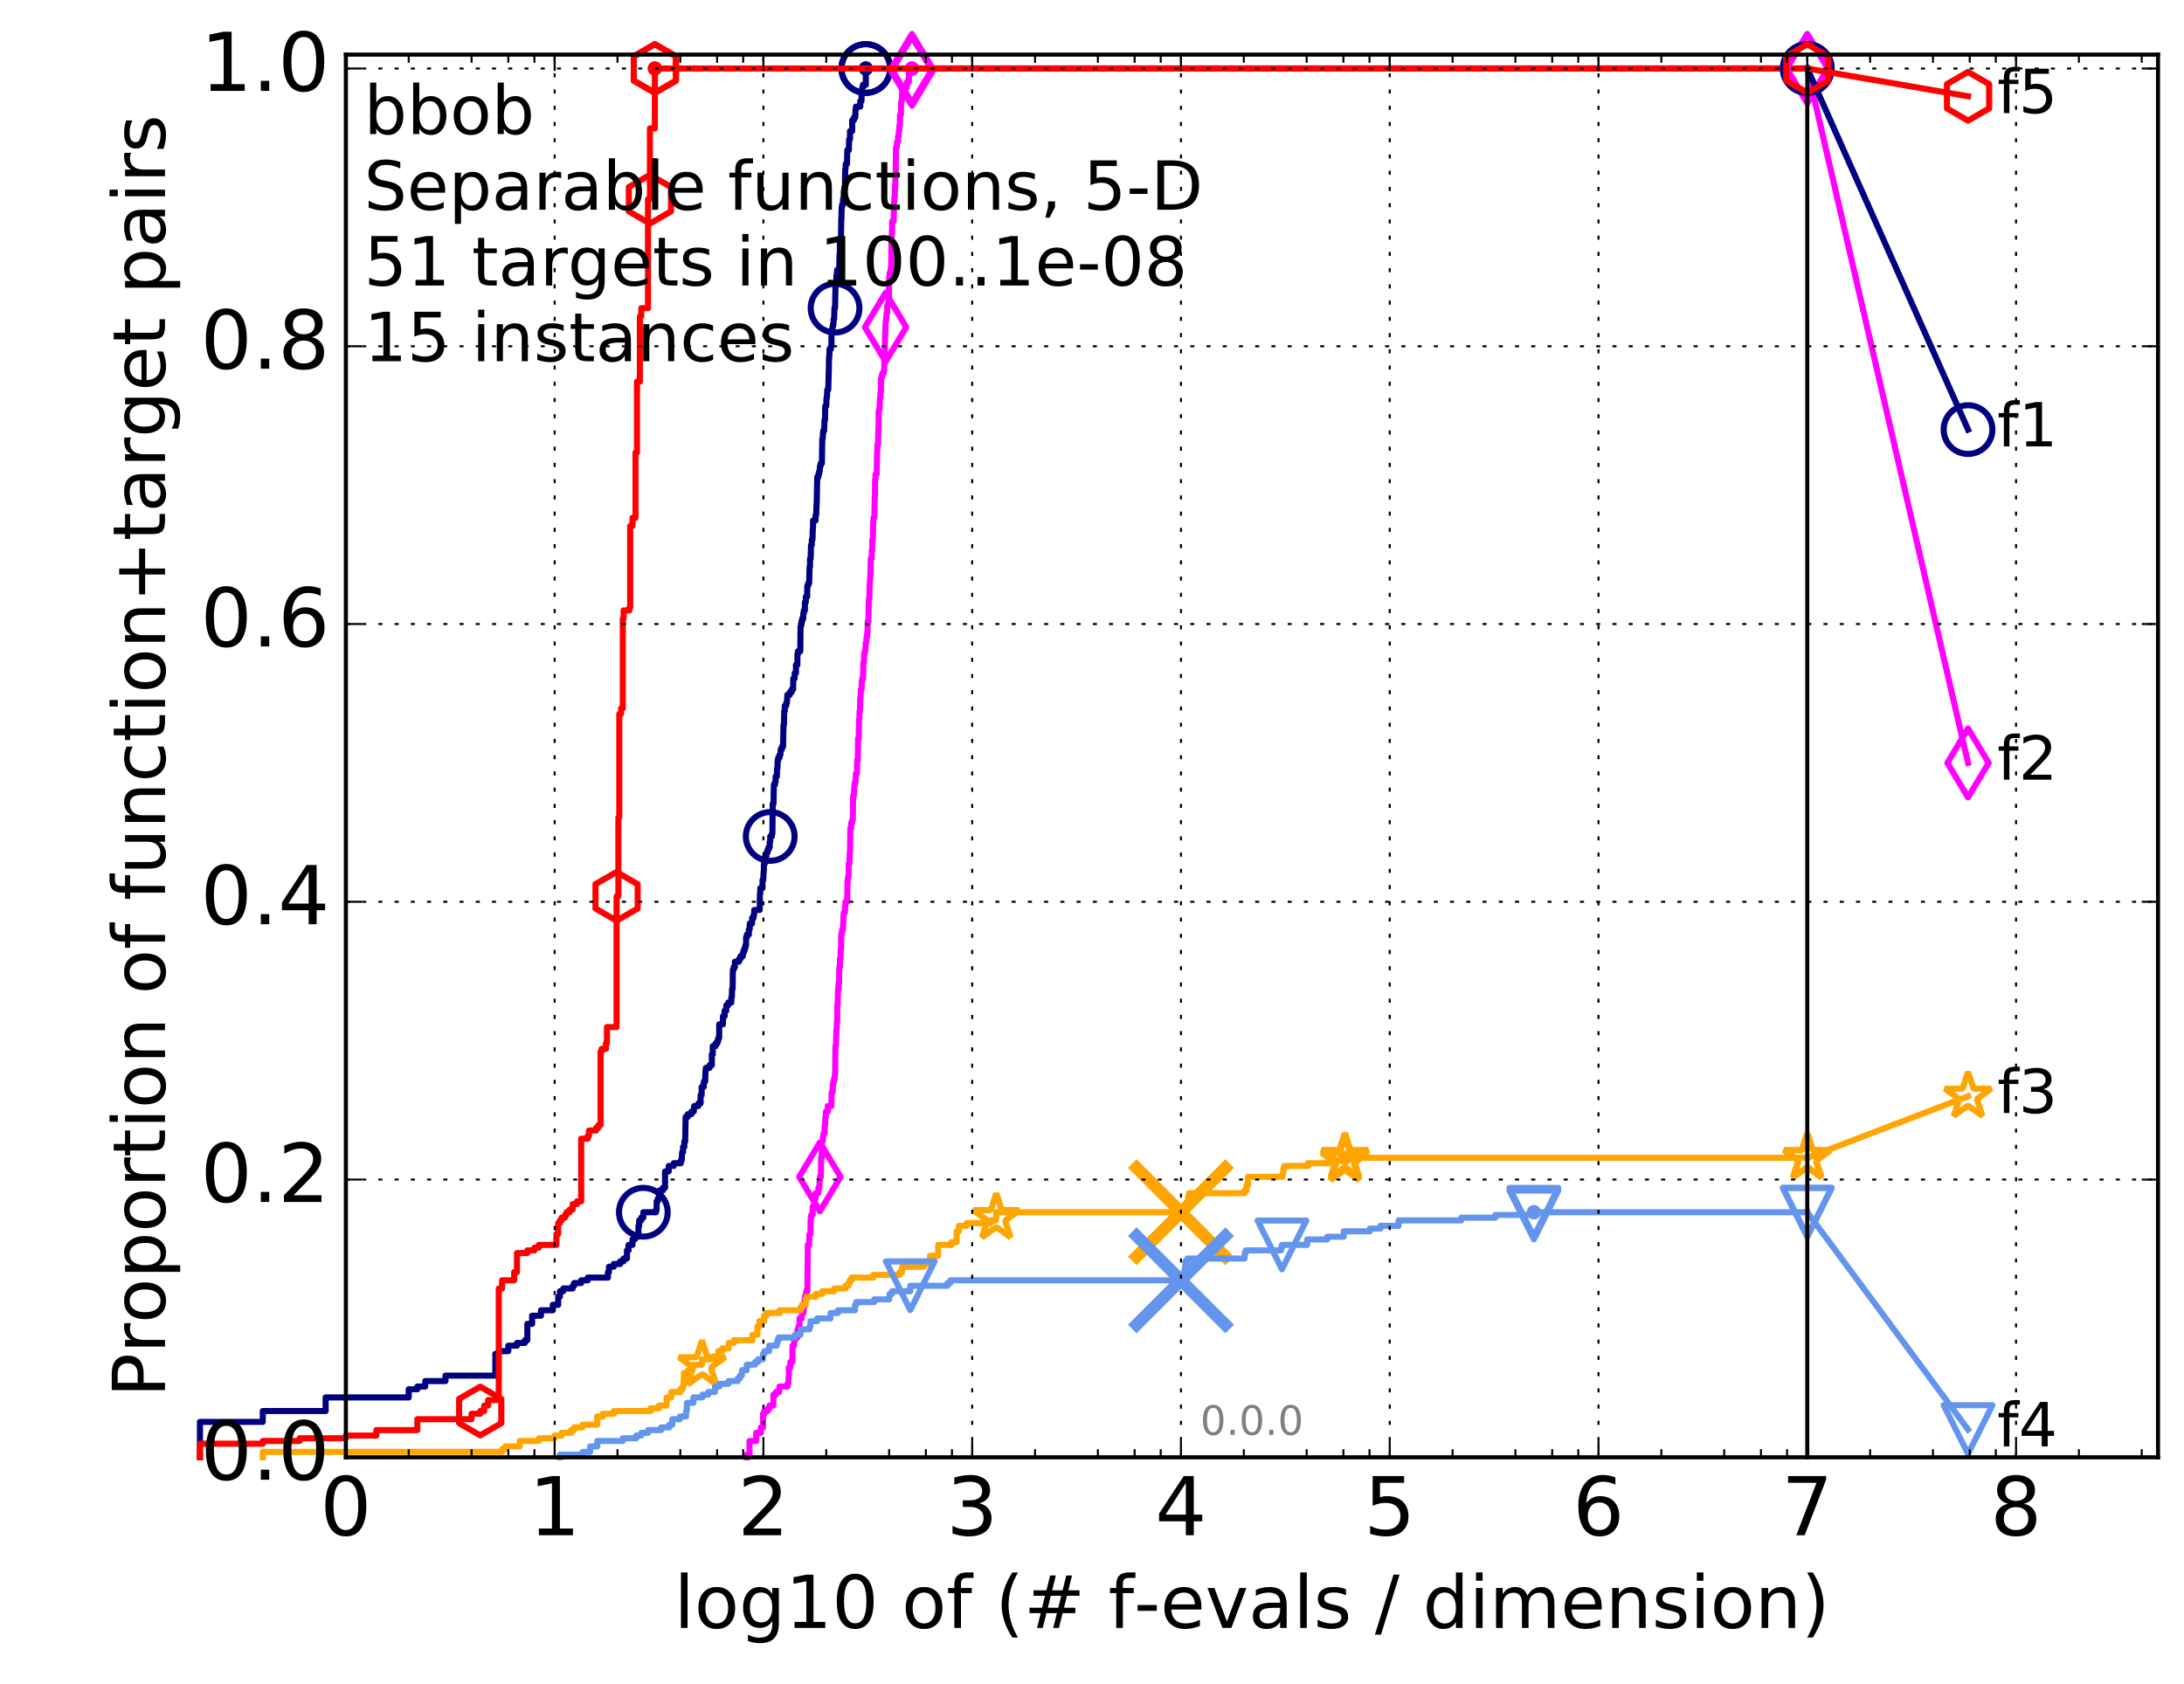 <?xml version="1.0" encoding="utf-8" standalone="no"?>
<!DOCTYPE svg PUBLIC "-//W3C//DTD SVG 1.1//EN"
  "http://www.w3.org/Graphics/SVG/1.1/DTD/svg11.dtd">
<!-- Created with matplotlib (http://matplotlib.org/) -->
<svg height="415pt" version="1.1" viewBox="0 0 538 415" width="538pt" xmlns="http://www.w3.org/2000/svg" xmlns:xlink="http://www.w3.org/1999/xlink">
 <defs>
  <style type="text/css">
*{stroke-linecap:butt;stroke-linejoin:round;stroke-miterlimit:100000;}
  </style>
 </defs>
 <g id="figure_1">
  <g id="patch_1">
   <path d="M 0 415.456 
L 538.8 415.456 
L 538.8 0 
L 0 0 
z
" style="fill:#ffffff;"/>
  </g>
  <g id="axes_1">
   <g id="patch_2">
    <path d="M 85.2 359.056 
L 531.6 359.056 
L 531.6 13.456 
L 85.2 13.456 
z
" style="fill:#ffffff;"/>
   </g>
   <g id="line2d_1">
    <defs>
     <path d="M 0 1.5 
C 0.398 1.5 0.779 1.342 1.061 1.061 
C 1.342 0.779 1.5 0.398 1.5 0 
C 1.5 -0.398 1.342 -0.779 1.061 -1.061 
C 0.779 -1.342 0.398 -1.5 0 -1.5 
C -0.398 -1.5 -0.779 -1.342 -1.061 -1.061 
C -1.342 -0.779 -1.5 -0.398 -1.5 0 
C -1.5 0.398 -1.342 0.779 -1.061 1.061 
C -0.779 1.342 -0.398 1.5 0 1.5 
z
" id="m3b3d915ca8" style="stroke:#000080;stroke-width:0.5;"/>
    </defs>
    <g>
     <use style="fill:#000080;stroke:#000080;stroke-width:0.5;" x="213.284" xlink:href="#m3b3d915ca8" y="16.878"/>
     <use style="fill:#000080;stroke:#000080;stroke-width:0.5;" x="213.284" xlink:href="#m3b3d915ca8" y="16.878"/>
    </g>
   </g>
   <g id="line2d_2">
    <path d="M 49.253 359.056 
L 49.253 350.334 
L 64.735 350.334 
L 64.735 347.65 
L 80.216 347.65 
L 80.216 344.296 
L 100.682 344.296 
L 100.682 342.283 
L 102.81 342.283 
L 102.81 341.612 
L 104.754 341.612 
L 104.754 340.27 
L 109.738 340.27 
L 109.738 338.928 
L 122.023 338.928 
L 122.023 333.561 
L 122.866 333.561 
L 122.866 332.89 
L 125.219 332.89 
L 125.219 331.548 
L 127.348 331.548 
L 127.348 330.877 
L 129.291 330.877 
L 129.291 330.206 
L 129.903 330.206 
L 129.903 326.18 
L 131.079 326.18 
L 131.079 324.168 
L 133.26 324.168 
L 133.26 322.826 
L 136.177 322.826 
L 136.177 321.484 
L 137.505 321.484 
L 137.505 319.471 
L 137.93 319.471 
L 137.93 318.129 
L 138.757 318.129 
L 138.757 317.458 
L 141.07 317.458 
L 141.07 316.787 
L 141.433 316.787 
L 141.433 316.116 
L 143.165 316.116 
L 143.165 315.445 
L 144.773 315.445 
L 144.773 314.774 
L 149.757 314.774 
L 149.757 313.433 
L 150.004 313.433 
L 150.004 312.091 
L 151.198 312.091 
L 151.198 311.42 
L 152.77 311.42 
L 152.77 310.749 
L 153.621 310.749 
L 153.621 310.078 
L 154.441 310.078 
L 154.441 308.065 
L 154.84 308.065 
L 154.84 306.723 
L 155.807 306.723 
L 155.807 305.381 
L 156.368 305.381 
L 156.368 304.71 
L 157.272 304.71 
L 157.272 302.027 
L 157.449 302.027 
L 157.449 300.685 
L 157.97 300.685 
L 157.97 300.014 
L 158.48 300.014 
L 158.48 298.672 
L 161.609 298.672 
L 161.609 298.001 
L 161.754 298.001 
L 161.754 295.988 
L 162.042 295.988 
L 162.042 295.317 
L 162.327 295.317 
L 162.327 293.975 
L 162.468 293.975 
L 162.468 293.304 
L 163.295 293.304 
L 163.295 292.634 
L 163.83 292.634 
L 163.83 288.608 
L 164.736 288.608 
L 164.736 287.266 
L 165.971 287.266 
L 165.971 286.595 
L 167.703 286.595 
L 167.703 285.924 
L 167.924 285.924 
L 168.034 283.911 
L 168.252 283.911 
L 168.252 282.569 
L 168.575 282.569 
L 168.575 281.228 
L 168.787 281.228 
L 168.893 275.189 
L 169.414 275.189 
L 169.414 274.518 
L 170.321 274.518 
L 170.321 273.847 
L 170.907 273.847 
L 171.003 272.505 
L 172.033 272.505 
L 172.033 271.834 
L 172.576 271.834 
L 172.576 269.822 
L 172.842 269.822 
L 172.842 267.809 
L 173.366 267.809 
L 173.366 266.467 
L 173.708 266.467 
L 173.793 263.783 
L 173.877 263.783 
L 173.877 263.112 
L 174.785 263.112 
L 174.785 262.441 
L 175.345 262.441 
L 175.345 259.758 
L 175.58 259.758 
L 175.58 257.745 
L 176.272 257.745 
L 176.272 257.074 
L 176.722 257.074 
L 176.722 256.403 
L 176.944 256.403 
L 176.944 255.732 
L 177.163 255.732 
L 177.163 252.377 
L 178.089 252.377 
L 178.089 250.364 
L 178.504 250.364 
L 178.504 249.023 
L 178.912 249.023 
L 178.912 247.681 
L 179.378 247.681 
L 179.378 247.01 
L 180.154 247.01 
L 180.154 245.668 
L 180.281 245.668 
L 180.345 243.655 
L 180.47 243.655 
L 180.533 238.958 
L 180.72 238.958 
L 180.72 238.288 
L 181.028 238.288 
L 181.028 236.946 
L 182.045 236.946 
L 182.045 236.275 
L 182.393 236.275 
L 182.393 235.604 
L 182.961 235.604 
L 182.961 234.933 
L 183.129 234.933 
L 183.129 234.262 
L 183.406 234.262 
L 183.406 233.591 
L 183.625 233.591 
L 183.625 232.92 
L 183.788 232.92 
L 183.788 230.907 
L 184.003 230.907 
L 184.003 230.236 
L 184.48 230.236 
L 184.48 228.894 
L 184.688 228.894 
L 184.688 227.553 
L 185.253 227.553 
L 185.253 226.211 
L 185.604 226.211 
L 185.604 225.54 
L 185.753 225.54 
L 185.803 224.198 
L 187.145 224.198 
L 187.192 220.172 
L 187.285 220.172 
L 187.285 218.83 
L 187.833 218.83 
L 187.833 216.818 
L 188.012 216.818 
L 188.102 214.805 
L 188.146 214.805 
L 188.191 212.792 
L 188.412 212.792 
L 188.499 211.45 
L 188.761 211.45 
L 188.761 210.108 
L 189.062 210.108 
L 189.062 209.437 
L 189.316 209.437 
L 189.316 208.766 
L 189.61 208.766 
L 189.61 207.424 
L 189.735 207.424 
L 189.735 206.083 
L 190.145 206.083 
L 190.145 205.412 
L 190.267 205.412 
L 190.348 198.031 
L 190.548 198.031 
L 190.628 193.335 
L 190.905 193.335 
L 190.905 192.664 
L 191.062 192.664 
L 191.062 191.322 
L 191.372 191.322 
L 191.411 189.309 
L 191.526 189.309 
L 191.564 187.296 
L 191.716 187.296 
L 191.716 186.625 
L 192.055 186.625 
L 192.055 185.954 
L 192.241 185.954 
L 192.315 184.613 
L 192.608 184.613 
L 192.608 183.942 
L 192.898 183.942 
L 193.005 178.574 
L 193.112 178.574 
L 193.184 175.219 
L 193.325 175.219 
L 193.325 173.878 
L 193.675 173.878 
L 193.675 173.207 
L 193.848 173.207 
L 193.951 171.194 
L 194.561 171.194 
L 194.561 170.523 
L 195.023 170.523 
L 195.023 169.852 
L 195.38 169.852 
L 195.412 167.168 
L 195.731 167.168 
L 195.763 165.826 
L 196.077 165.826 
L 196.077 163.813 
L 196.418 163.813 
L 196.448 161.13 
L 196.571 161.13 
L 196.571 160.459 
L 197.143 160.459 
L 197.202 154.42 
L 197.321 154.42 
L 197.321 153.749 
L 197.438 153.749 
L 197.438 153.078 
L 197.614 153.078 
L 197.614 152.408 
L 197.874 152.408 
L 197.874 151.066 
L 198.018 151.066 
L 198.018 150.395 
L 198.274 150.395 
L 198.274 148.382 
L 198.499 148.382 
L 198.499 147.04 
L 198.832 147.04 
L 198.86 144.356 
L 199.079 144.356 
L 199.079 143.685 
L 199.323 143.685 
L 199.431 139.66 
L 199.538 139.66 
L 199.538 137.647 
L 199.698 137.647 
L 199.777 134.292 
L 199.961 134.292 
L 199.987 132.95 
L 200.144 132.95 
L 200.222 130.267 
L 200.274 130.267 
L 200.274 128.254 
L 200.886 128.254 
L 200.911 126.912 
L 201.061 126.912 
L 201.136 124.228 
L 201.185 124.228 
L 201.284 118.861 
L 201.309 118.861 
L 201.309 117.519 
L 201.603 117.519 
L 201.603 116.848 
L 201.773 116.848 
L 201.773 116.177 
L 201.918 116.177 
L 201.99 114.835 
L 202.157 114.835 
L 202.157 114.164 
L 202.463 114.164 
L 202.557 108.126 
L 202.65 108.126 
L 202.72 106.784 
L 202.789 106.784 
L 202.789 106.113 
L 203.019 106.113 
L 203.11 103.429 
L 203.246 103.429 
L 203.269 100.074 
L 203.539 100.074 
L 203.606 98.062 
L 203.694 98.062 
L 203.783 96.049 
L 204.025 96.049 
L 204.134 92.023 
L 204.155 92.023 
L 204.221 87.998 
L 204.285 87.998 
L 204.35 85.985 
L 204.692 85.985 
L 204.692 85.314 
L 204.819 85.314 
L 204.819 81.959 
L 204.966 81.959 
L 205.05 80.617 
L 205.175 80.617 
L 205.175 79.946 
L 205.299 79.946 
L 205.34 78.604 
L 205.484 78.604 
L 205.545 75.921 
L 205.708 75.921 
L 205.809 70.553 
L 205.91 70.553 
L 205.91 69.882 
L 206.03 69.882 
L 206.03 67.869 
L 206.15 67.869 
L 206.209 66.528 
L 206.718 66.528 
L 206.815 62.502 
L 206.892 62.502 
L 206.892 59.147 
L 207.16 59.147 
L 207.235 53.78 
L 207.273 53.78 
L 207.33 51.096 
L 207.443 51.096 
L 207.443 50.425 
L 207.629 50.425 
L 207.667 49.083 
L 207.815 49.083 
L 207.87 47.07 
L 207.962 47.07 
L 207.962 46.399 
L 208.126 46.399 
L 208.217 41.703 
L 208.271 41.703 
L 208.361 40.361 
L 208.647 40.361 
L 208.718 37.006 
L 209.105 37.006 
L 209.174 34.323 
L 209.381 34.323 
L 209.381 32.31 
L 209.925 32.31 
L 209.925 29.626 
L 210.341 29.626 
L 210.341 28.955 
L 210.684 28.955 
L 210.749 26.942 
L 210.845 26.942 
L 210.845 26.271 
L 211.914 26.271 
L 211.914 24.929 
L 212.204 24.929 
L 212.295 22.917 
L 212.385 22.917 
L 212.385 21.575 
L 212.55 21.575 
L 212.55 20.904 
L 213.284 20.904 
L 213.284 16.878 
L 445.2 16.878 
L 445.2 16.878 
" style="fill:none;stroke:#000080;stroke-linecap:square;stroke-width:1.5;"/>
   </g>
   <g id="line2d_3">
    <defs>
     <path d="M 0 6 
C 1.591 6 3.117 5.368 4.243 4.243 
C 5.368 3.117 6 1.591 6 0 
C 6 -1.591 5.368 -3.117 4.243 -4.243 
C 3.117 -5.368 1.591 -6 0 -6 
C -1.591 -6 -3.117 -5.368 -4.243 -4.243 
C -5.368 -3.117 -6 -1.591 -6 0 
C -6 1.591 -5.368 3.117 -4.243 4.243 
C -3.117 5.368 -1.591 6 0 6 
z
" id="m326bd6ffda" style="stroke:#000080;stroke-width:1.5;"/>
    </defs>
    <g>
     <use style="fill:none;stroke:#000080;stroke-width:1.5;" x="158.48" xlink:href="#m326bd6ffda" y="298.672"/>
     <use style="fill:none;stroke:#000080;stroke-width:1.5;" x="189.735" xlink:href="#m326bd6ffda" y="206.083"/>
     <use style="fill:none;stroke:#000080;stroke-width:1.5;" x="205.708" xlink:href="#m326bd6ffda" y="75.921"/>
     <use style="fill:none;stroke:#000080;stroke-width:1.5;" x="213.284" xlink:href="#m326bd6ffda" y="16.878"/>
     <use style="fill:none;stroke:#000080;stroke-width:1.5;" x="213.284" xlink:href="#m326bd6ffda" y="16.878"/>
     <use style="fill:none;stroke:#000080;stroke-width:1.5;" x="445.2" xlink:href="#m326bd6ffda" y="16.878"/>
    </g>
   </g>
   <g id="line2d_4"/>
   <g id="line2d_5">
    <defs>
     <path d="M 0 1.5 
C 0.398 1.5 0.779 1.342 1.061 1.061 
C 1.342 0.779 1.5 0.398 1.5 0 
C 1.5 -0.398 1.342 -0.779 1.061 -1.061 
C 0.779 -1.342 0.398 -1.5 0 -1.5 
C -0.398 -1.5 -0.779 -1.342 -1.061 -1.061 
C -1.342 -0.779 -1.5 -0.398 -1.5 0 
C -1.5 0.398 -1.342 0.779 -1.061 1.061 
C -0.779 1.342 -0.398 1.5 0 1.5 
z
" id="m427df2e896" style="stroke:#ff00ff;stroke-width:0.5;"/>
    </defs>
    <g>
     <use style="fill:#ff00ff;stroke:#ff00ff;stroke-width:0.5;" x="224.647" xlink:href="#m427df2e896" y="16.878"/>
     <use style="fill:#ff00ff;stroke:#ff00ff;stroke-width:0.5;" x="224.647" xlink:href="#m427df2e896" y="16.878"/>
    </g>
   </g>
   <g id="line2d_6">
    <path d="M 183.949 359.056 
L 183.949 358.385 
L 184.636 358.385 
L 184.636 355.031 
L 186.292 355.031 
L 186.292 353.018 
L 187.423 353.018 
L 187.423 351.676 
L 187.968 351.676 
L 187.968 348.321 
L 188.235 348.321 
L 188.235 347.65 
L 189.104 347.65 
L 189.104 346.979 
L 189.568 346.979 
L 189.568 346.309 
L 190.508 346.309 
L 190.508 343.625 
L 191.14 343.625 
L 191.14 342.954 
L 191.942 342.954 
L 191.98 341.612 
L 193.986 341.612 
L 193.986 340.941 
L 194.19 340.941 
L 194.292 338.928 
L 194.326 338.928 
L 194.326 336.915 
L 194.694 336.915 
L 194.694 335.574 
L 195.186 335.574 
L 195.219 331.548 
L 195.636 331.548 
L 195.636 330.206 
L 195.858 330.206 
L 195.858 329.535 
L 196.418 329.535 
L 196.479 327.522 
L 196.692 327.522 
L 196.692 326.851 
L 196.964 326.851 
L 196.964 324.839 
L 197.468 324.839 
L 197.556 323.497 
L 197.932 323.497 
L 197.932 322.155 
L 198.132 322.155 
L 198.132 320.813 
L 198.246 320.813 
L 198.246 319.471 
L 198.499 319.471 
L 198.499 318.8 
L 198.611 318.8 
L 198.611 318.129 
L 198.887 318.129 
L 198.997 306.723 
L 199.323 306.723 
L 199.404 304.039 
L 199.644 304.039 
L 199.698 300.014 
L 199.83 300.014 
L 199.83 299.343 
L 200.196 299.343 
L 200.196 297.33 
L 200.582 297.33 
L 200.633 295.317 
L 200.911 295.317 
L 200.911 293.975 
L 201.579 293.975 
L 201.603 292.634 
L 201.846 292.634 
L 201.918 290.621 
L 201.966 290.621 
L 201.966 289.95 
L 202.204 289.95 
L 202.275 285.253 
L 202.417 285.253 
L 202.487 281.228 
L 202.673 281.228 
L 202.766 279.886 
L 202.858 279.886 
L 202.858 279.215 
L 203.133 279.215 
L 203.133 277.202 
L 203.246 277.202 
L 203.337 275.189 
L 203.449 275.189 
L 203.472 273.847 
L 203.915 273.847 
L 203.915 272.505 
L 204.798 272.505 
L 204.861 269.151 
L 205.092 269.151 
L 205.175 267.138 
L 205.278 267.138 
L 205.278 266.467 
L 205.443 266.467 
L 205.443 265.796 
L 205.606 265.796 
L 205.667 264.454 
L 205.728 264.454 
L 205.789 257.745 
L 205.93 257.745 
L 206.03 253.719 
L 206.09 253.719 
L 206.189 251.706 
L 206.229 251.706 
L 206.249 247.681 
L 206.347 247.681 
L 206.446 243.655 
L 206.563 243.655 
L 206.563 242.313 
L 206.68 242.313 
L 206.757 238.288 
L 206.911 238.288 
L 206.911 236.275 
L 207.045 236.275 
L 207.122 233.591 
L 207.198 233.591 
L 207.217 230.236 
L 207.368 230.236 
L 207.368 229.565 
L 207.48 229.565 
L 207.48 228.894 
L 207.667 228.894 
L 207.759 226.211 
L 207.778 226.211 
L 207.833 224.869 
L 208.126 224.869 
L 208.217 222.856 
L 208.253 222.856 
L 208.253 222.185 
L 208.683 222.185 
L 208.789 216.818 
L 208.877 216.818 
L 208.877 216.147 
L 209.035 216.147 
L 209.07 212.792 
L 209.226 212.792 
L 209.33 210.108 
L 209.381 210.108 
L 209.484 204.07 
L 209.672 204.07 
L 209.672 202.728 
L 209.908 202.728 
L 209.908 202.057 
L 210.076 202.057 
L 210.159 196.018 
L 210.341 196.018 
L 210.439 194.006 
L 210.488 194.006 
L 210.488 193.335 
L 210.603 193.335 
L 210.603 192.664 
L 210.781 192.664 
L 210.829 190.651 
L 211.086 190.651 
L 211.165 187.296 
L 211.308 187.296 
L 211.371 181.929 
L 211.527 181.929 
L 211.605 177.232 
L 211.699 177.232 
L 211.73 175.219 
L 211.853 175.219 
L 211.899 171.865 
L 211.976 171.865 
L 212.067 169.852 
L 212.25 169.852 
L 212.28 167.839 
L 212.385 167.839 
L 212.385 167.168 
L 212.61 167.168 
L 212.684 163.143 
L 212.832 163.143 
L 212.847 161.13 
L 212.993 161.13 
L 212.993 160.459 
L 213.168 160.459 
L 213.255 158.446 
L 213.385 158.446 
L 213.442 157.104 
L 213.571 157.104 
L 213.642 155.762 
L 213.713 155.762 
L 213.741 153.078 
L 213.924 153.078 
L 214.022 147.711 
L 214.134 147.711 
L 214.245 143.685 
L 214.286 143.685 
L 214.396 141.673 
L 214.424 141.673 
L 214.506 137.647 
L 214.737 137.647 
L 214.751 135.634 
L 214.859 135.634 
L 214.872 132.95 
L 215.006 132.95 
L 215.113 128.254 
L 215.166 128.254 
L 215.166 127.583 
L 215.377 127.583 
L 215.482 122.215 
L 215.534 122.215 
L 215.56 118.19 
L 215.665 118.19 
L 215.665 116.848 
L 215.961 116.848 
L 216.063 111.48 
L 216.089 111.48 
L 216.152 109.468 
L 216.292 109.468 
L 216.392 105.442 
L 216.417 105.442 
L 216.443 101.416 
L 216.543 101.416 
L 216.543 100.745 
L 216.692 100.745 
L 216.754 98.062 
L 216.865 98.062 
L 216.865 96.72 
L 216.987 96.72 
L 217.024 93.365 
L 217.182 93.365 
L 217.182 92.694 
L 217.327 92.694 
L 217.327 92.023 
L 217.686 92.023 
L 217.686 91.352 
L 217.804 91.352 
L 217.886 87.998 
L 217.945 87.998 
L 218.027 82.63 
L 218.062 82.63 
L 218.155 79.275 
L 218.248 79.275 
L 218.328 77.933 
L 218.386 77.933 
L 218.386 77.263 
L 218.523 77.263 
L 218.58 75.25 
L 218.852 75.25 
L 218.852 73.908 
L 218.964 73.908 
L 219.043 68.54 
L 219.076 68.54 
L 219.154 67.198 
L 219.353 67.198 
L 219.463 65.857 
L 219.528 65.857 
L 219.604 59.147 
L 219.648 59.147 
L 219.745 56.463 
L 219.767 56.463 
L 219.767 54.451 
L 220.152 54.451 
L 220.227 49.754 
L 220.279 49.754 
L 220.322 48.412 
L 220.416 48.412 
L 220.479 45.728 
L 220.531 45.728 
L 220.615 43.045 
L 220.656 43.045 
L 220.698 36.335 
L 220.904 36.335 
L 220.966 34.993 
L 221.21 34.993 
L 221.21 33.652 
L 221.351 33.652 
L 221.401 32.31 
L 221.512 32.31 
L 221.551 30.968 
L 221.661 30.968 
L 221.701 28.284 
L 221.917 28.284 
L 221.996 24.929 
L 222.161 24.929 
L 222.258 22.246 
L 222.345 22.246 
L 222.345 21.575 
L 223.388 21.575 
L 223.388 20.233 
L 223.888 20.233 
L 223.888 18.22 
L 224.173 18.22 
L 224.173 17.549 
L 224.647 17.549 
L 224.647 16.878 
L 445.2 16.878 
L 445.2 16.878 
" style="fill:none;stroke:#ff00ff;stroke-linecap:square;stroke-width:1.5;"/>
   </g>
   <g id="line2d_7">
    <defs>
     <path d="M -0 8.485 
L 5.091 0 
L 0 -8.485 
L -5.091 -0 
z
" id="m586d447464" style="stroke:#ff00ff;stroke-linejoin:miter;stroke-width:1.5;"/>
    </defs>
    <g>
     <use style="fill:none;stroke:#ff00ff;stroke-linejoin:miter;stroke-width:1.5;" x="201.966" xlink:href="#m586d447464" y="289.95"/>
     <use style="fill:none;stroke:#ff00ff;stroke-linejoin:miter;stroke-width:1.5;" x="218.155" xlink:href="#m586d447464" y="80.617"/>
     <use style="fill:none;stroke:#ff00ff;stroke-linejoin:miter;stroke-width:1.5;" x="224.647" xlink:href="#m586d447464" y="17.549"/>
     <use style="fill:none;stroke:#ff00ff;stroke-linejoin:miter;stroke-width:1.5;" x="224.647" xlink:href="#m586d447464" y="16.878"/>
     <use style="fill:none;stroke:#ff00ff;stroke-linejoin:miter;stroke-width:1.5;" x="445.2" xlink:href="#m586d447464" y="16.878"/>
    </g>
   </g>
   <g id="line2d_8"/>
   <g id="line2d_9">
    <defs>
     <path d="M 0 1.5 
C 0.398 1.5 0.779 1.342 1.061 1.061 
C 1.342 0.779 1.5 0.398 1.5 0 
C 1.5 -0.398 1.342 -0.779 1.061 -1.061 
C 0.779 -1.342 0.398 -1.5 0 -1.5 
C -0.398 -1.5 -0.779 -1.342 -1.061 -1.061 
C -1.342 -0.779 -1.5 -0.398 -1.5 0 
C -1.5 0.398 -1.342 0.779 -1.061 1.061 
C -0.779 1.342 -0.398 1.5 0 1.5 
z
" id="m86353a8a7a" style="stroke:#ffa500;stroke-width:0.5;"/>
    </defs>
    <g>
     <use style="fill:#ffa500;stroke:#ffa500;stroke-width:0.5;" x="331.307" xlink:href="#m86353a8a7a" y="285.253"/>
     <use style="fill:#ffa500;stroke:#ffa500;stroke-width:0.5;" x="331.307" xlink:href="#m86353a8a7a" y="285.253"/>
    </g>
   </g>
   <g id="line2d_10">
    <path d="M 64.735 359.056 
L 64.735 357.714 
L 123.678 357.714 
L 123.678 357.044 
L 124.462 357.044 
L 124.462 356.373 
L 128.015 356.373 
L 128.015 355.031 
L 132.734 355.031 
L 132.734 354.36 
L 136.629 354.36 
L 136.629 353.689 
L 138.348 353.689 
L 138.348 353.018 
L 140.701 353.018 
L 140.701 352.347 
L 141.433 352.347 
L 141.433 351.676 
L 143.496 351.676 
L 143.496 351.005 
L 147.126 351.005 
L 147.126 348.992 
L 148.48 348.992 
L 148.48 348.321 
L 151.198 348.321 
L 151.198 347.65 
L 160.254 347.65 
L 160.254 346.979 
L 162.327 346.979 
L 162.327 346.309 
L 164.223 346.309 
L 164.223 344.296 
L 165.362 344.296 
L 165.362 342.954 
L 167.592 342.954 
L 167.592 342.283 
L 168.143 342.283 
L 168.143 341.612 
L 168.36 341.612 
L 168.468 338.257 
L 169.516 338.257 
L 169.516 337.586 
L 170.518 337.586 
L 170.518 336.915 
L 170.713 336.915 
L 170.713 336.244 
L 172.93 336.244 
L 172.93 334.903 
L 175.658 334.903 
L 175.658 334.232 
L 176.944 334.232 
L 176.944 332.89 
L 177.949 332.89 
L 177.949 332.219 
L 179.509 332.219 
L 179.509 330.877 
L 180.782 330.877 
L 180.782 330.206 
L 185.354 330.206 
L 185.354 328.864 
L 186.58 328.864 
L 186.58 326.851 
L 187.052 326.851 
L 187.052 325.509 
L 188.191 325.509 
L 188.191 324.168 
L 188.847 324.168 
L 188.847 323.497 
L 192.055 323.497 
L 192.055 322.826 
L 197.202 322.826 
L 197.202 322.155 
L 197.556 322.155 
L 197.556 321.484 
L 198.499 321.484 
L 198.499 320.142 
L 198.666 320.142 
L 198.666 319.471 
L 200.961 319.471 
L 200.961 318.8 
L 202.534 318.8 
L 202.534 318.129 
L 205.504 318.129 
L 205.504 317.458 
L 208.271 317.458 
L 208.271 316.787 
L 208.982 316.787 
L 208.982 316.116 
L 209.313 316.116 
L 209.313 315.445 
L 209.773 315.445 
L 209.773 314.774 
L 215.126 314.774 
L 215.126 314.104 
L 221.601 314.104 
L 221.601 313.433 
L 222.219 313.433 
L 222.219 312.091 
L 227.572 312.091 
L 227.572 311.42 
L 228.751 311.42 
L 228.751 310.749 
L 229.109 310.749 
L 229.109 309.407 
L 231.107 309.407 
L 231.107 306.723 
L 234.379 306.723 
L 234.379 306.052 
L 235.655 306.052 
L 235.655 303.369 
L 236.205 303.369 
L 236.205 302.027 
L 238.156 302.027 
L 238.156 301.356 
L 243.975 301.356 
L 243.975 300.685 
L 245.294 300.685 
L 245.294 300.014 
L 245.421 300.014 
L 245.421 298.672 
L 291.463 298.672 
L 291.463 298.001 
L 292.254 298.001 
L 292.254 297.33 
L 292.624 297.33 
L 292.721 294.646 
L 292.951 294.646 
L 292.951 293.975 
L 306.575 293.975 
L 306.575 293.304 
L 307.071 293.304 
L 307.087 291.963 
L 307.431 291.963 
L 307.437 289.95 
L 315.905 289.95 
L 315.905 289.279 
L 316.086 289.279 
L 316.152 287.937 
L 316.344 287.937 
L 316.344 287.266 
L 322.176 287.266 
L 322.176 286.595 
L 327.401 286.595 
L 327.401 285.924 
L 331.307 285.924 
L 331.307 285.253 
L 445.2 285.253 
L 445.2 285.253 
" style="fill:none;stroke:#ffa500;stroke-linecap:square;stroke-width:1.5;"/>
   </g>
   <g id="line2d_11">
    <defs>
     <path d="M 0 -6 
L -1.347 -1.854 
L -5.706 -1.854 
L -2.18 0.708 
L -3.527 4.854 
L -0 2.292 
L 3.527 4.854 
L 2.18 0.708 
L 5.706 -1.854 
L 1.347 -1.854 
z
" id="m5bbe52a412" style="stroke:#ffa500;stroke-linejoin:bevel;stroke-width:1.5;"/>
    </defs>
    <g>
     <use style="fill:none;stroke:#ffa500;stroke-linejoin:bevel;stroke-width:1.5;" x="172.93" xlink:href="#m5bbe52a412" y="336.244"/>
     <use style="fill:none;stroke:#ffa500;stroke-linejoin:bevel;stroke-width:1.5;" x="245.421" xlink:href="#m5bbe52a412" y="300.014"/>
     <use style="fill:none;stroke:#ffa500;stroke-linejoin:bevel;stroke-width:1.5;" x="331.307" xlink:href="#m5bbe52a412" y="285.924"/>
     <use style="fill:none;stroke:#ffa500;stroke-linejoin:bevel;stroke-width:1.5;" x="331.307" xlink:href="#m5bbe52a412" y="285.253"/>
     <use style="fill:none;stroke:#ffa500;stroke-linejoin:bevel;stroke-width:1.5;" x="331.307" xlink:href="#m5bbe52a412" y="285.253"/>
     <use style="fill:none;stroke:#ffa500;stroke-linejoin:bevel;stroke-width:1.5;" x="445.2" xlink:href="#m5bbe52a412" y="285.253"/>
    </g>
   </g>
   <g id="line2d_12"/>
   <g id="line2d_13">
    <path clip-path="url(#p46f59056b4)" d="M 290.914 298.672 
" style="fill:none;stroke:#ffa500;stroke-linecap:square;"/>
    <defs>
     <path d="M -12 12 
L 12 -12 
M -12 -12 
L 12 12 
" id="m0706386bac" style="stroke:#ffa500;stroke-width:3.0;"/>
    </defs>
    <g clip-path="url(#p46f59056b4)">
     <use style="fill:#ffa500;stroke:#ffa500;stroke-width:3.0;" x="290.914" xlink:href="#m0706386bac" y="298.672"/>
    </g>
   </g>
   <g id="line2d_14">
    <defs>
     <path d="M 0 1.5 
C 0.398 1.5 0.779 1.342 1.061 1.061 
C 1.342 0.779 1.5 0.398 1.5 0 
C 1.5 -0.398 1.342 -0.779 1.061 -1.061 
C 0.779 -1.342 0.398 -1.5 0 -1.5 
C -0.398 -1.5 -0.779 -1.342 -1.061 -1.061 
C -1.342 -0.779 -1.5 -0.398 -1.5 0 
C -1.5 0.398 -1.342 0.779 -1.061 1.061 
C -0.779 1.342 -0.398 1.5 0 1.5 
z
" id="m3d89eee726" style="stroke:#6495ed;stroke-width:0.5;"/>
    </defs>
    <g>
     <use style="fill:#6495ed;stroke:#6495ed;stroke-width:0.5;" x="377.849" xlink:href="#m3d89eee726" y="298.672"/>
     <use style="fill:#6495ed;stroke:#6495ed;stroke-width:0.5;" x="377.849" xlink:href="#m3d89eee726" y="298.672"/>
    </g>
   </g>
   <g id="line2d_15">
    <path d="M 137.93 359.056 
L 137.93 358.385 
L 143.496 358.385 
L 143.496 357.714 
L 145.385 357.714 
L 145.385 356.373 
L 147.126 356.373 
L 147.126 355.031 
L 153.412 355.031 
L 153.412 354.36 
L 156.734 354.36 
L 156.734 353.689 
L 157.97 353.689 
L 157.97 353.018 
L 159.625 353.018 
L 159.625 352.347 
L 162.885 352.347 
L 162.885 351.676 
L 164.863 351.676 
L 164.863 351.005 
L 165.608 351.005 
L 165.608 349.663 
L 167.48 349.663 
L 167.48 348.992 
L 168.998 348.992 
L 168.998 347.65 
L 169.207 347.65 
L 169.207 345.638 
L 170.81 345.638 
L 170.81 344.296 
L 173.018 344.296 
L 173.018 343.625 
L 174.459 343.625 
L 174.459 342.954 
L 176.12 342.954 
L 176.12 341.612 
L 177.236 341.612 
L 177.236 340.941 
L 179.443 340.941 
L 179.443 340.27 
L 181.751 340.27 
L 181.751 339.599 
L 182.277 339.599 
L 182.277 338.928 
L 182.736 338.928 
L 182.792 337.586 
L 183.949 337.586 
L 183.949 336.244 
L 186 336.244 
L 186 335.574 
L 186.723 335.574 
L 186.723 334.903 
L 187.968 334.903 
L 187.968 333.561 
L 188.324 333.561 
L 188.324 332.89 
L 189.485 332.89 
L 189.485 331.548 
L 191.334 331.548 
L 191.334 330.877 
L 191.526 330.877 
L 191.526 330.206 
L 191.754 330.206 
L 191.754 329.535 
L 195.826 329.535 
L 195.826 328.864 
L 197.173 328.864 
L 197.173 328.193 
L 197.291 328.193 
L 197.291 327.522 
L 199.404 327.522 
L 199.404 326.851 
L 199.644 326.851 
L 199.644 325.509 
L 201.284 325.509 
L 201.284 324.839 
L 204.565 324.839 
L 204.607 323.497 
L 206.406 323.497 
L 206.406 322.826 
L 210.619 322.826 
L 210.619 321.484 
L 210.926 321.484 
L 210.926 320.813 
L 215.351 320.813 
L 215.351 320.142 
L 219.054 320.142 
L 219.143 318.8 
L 219.745 318.8 
L 219.745 318.129 
L 224.235 318.129 
L 224.235 316.787 
L 233.403 316.787 
L 233.403 316.116 
L 234.107 316.116 
L 234.107 315.445 
L 291.325 315.445 
L 291.436 314.104 
L 291.66 314.104 
L 291.66 313.433 
L 291.792 313.433 
L 291.792 312.762 
L 291.916 312.762 
L 292.015 310.749 
L 292.477 310.749 
L 292.477 310.078 
L 306.583 310.078 
L 306.629 308.736 
L 306.853 308.736 
L 306.853 308.065 
L 315.59 308.065 
L 315.59 307.394 
L 315.791 307.394 
L 315.791 306.723 
L 321.998 306.723 
L 321.998 305.381 
L 326.936 305.381 
L 326.936 304.71 
L 331.003 304.71 
L 331.014 303.369 
L 337.419 303.369 
L 337.419 302.698 
L 340.043 302.698 
L 340.043 302.027 
L 344.516 302.027 
L 344.516 300.685 
L 359.975 300.685 
L 359.975 300.014 
L 368.337 300.014 
L 368.337 299.343 
L 377.849 299.343 
L 377.849 298.672 
L 445.2 298.672 
L 445.2 298.672 
" style="fill:none;stroke:#6495ed;stroke-linecap:square;stroke-width:1.5;"/>
   </g>
   <g id="line2d_16">
    <defs>
     <path d="M -0 6 
L 6 -6 
L -6 -6 
z
" id="m000a882f78" style="stroke:#6495ed;stroke-linejoin:miter;stroke-width:1.5;"/>
    </defs>
    <g>
     <use style="fill:none;stroke:#6495ed;stroke-linejoin:miter;stroke-width:1.5;" x="224.235" xlink:href="#m000a882f78" y="316.787"/>
     <use style="fill:none;stroke:#6495ed;stroke-linejoin:miter;stroke-width:1.5;" x="315.791" xlink:href="#m000a882f78" y="306.723"/>
     <use style="fill:none;stroke:#6495ed;stroke-linejoin:miter;stroke-width:1.5;" x="377.849" xlink:href="#m000a882f78" y="299.343"/>
     <use style="fill:none;stroke:#6495ed;stroke-linejoin:miter;stroke-width:1.5;" x="377.849" xlink:href="#m000a882f78" y="298.672"/>
     <use style="fill:none;stroke:#6495ed;stroke-linejoin:miter;stroke-width:1.5;" x="445.2" xlink:href="#m000a882f78" y="298.672"/>
    </g>
   </g>
   <g id="line2d_17"/>
   <g id="line2d_18">
    <path clip-path="url(#p46f59056b4)" d="M 290.914 315.445 
" style="fill:none;stroke:#6495ed;stroke-linecap:square;"/>
    <defs>
     <path d="M -12 12 
L 12 -12 
M -12 -12 
L 12 12 
" id="m8a15e2e1ec" style="stroke:#6495ed;stroke-width:3.0;"/>
    </defs>
    <g clip-path="url(#p46f59056b4)">
     <use style="fill:#6495ed;stroke:#6495ed;stroke-width:3.0;" x="290.914" xlink:href="#m8a15e2e1ec" y="315.445"/>
    </g>
   </g>
   <g id="line2d_19">
    <defs>
     <path d="M 0 1.5 
C 0.398 1.5 0.779 1.342 1.061 1.061 
C 1.342 0.779 1.5 0.398 1.5 0 
C 1.5 -0.398 1.342 -0.779 1.061 -1.061 
C 0.779 -1.342 0.398 -1.5 0 -1.5 
C -0.398 -1.5 -0.779 -1.342 -1.061 -1.061 
C -1.342 -0.779 -1.5 -0.398 -1.5 0 
C -1.5 0.398 -1.342 0.779 -1.061 1.061 
C -0.779 1.342 -0.398 1.5 0 1.5 
z
" id="m535c16c6a1" style="stroke:#ff0000;stroke-width:0.5;"/>
    </defs>
    <g>
     <use style="fill:#ff0000;stroke:#ff0000;stroke-width:0.5;" x="161.315" xlink:href="#m535c16c6a1" y="16.878"/>
     <use style="fill:#ff0000;stroke:#ff0000;stroke-width:0.5;" x="161.315" xlink:href="#m535c16c6a1" y="16.878"/>
    </g>
   </g>
   <g id="line2d_20">
    <path d="M 49.253 359.056 
L 49.253 355.702 
L 64.735 355.702 
L 64.735 355.031 
L 73.791 355.031 
L 73.791 354.36 
L 85.2 354.36 
L 85.2 353.689 
L 92.715 353.689 
L 92.715 352.347 
L 102.81 352.347 
L 102.81 349.663 
L 116.163 349.663 
L 116.163 348.321 
L 118.292 348.321 
L 118.292 347.65 
L 119.285 347.65 
L 119.285 346.309 
L 120.235 346.309 
L 120.235 344.967 
L 122.866 344.967 
L 122.866 317.458 
L 123.678 317.458 
L 123.678 315.445 
L 126.661 315.445 
L 126.661 313.433 
L 127.348 313.433 
L 127.348 308.736 
L 129.903 308.736 
L 129.903 308.065 
L 131.645 308.065 
L 131.645 307.394 
L 132.734 307.394 
L 132.734 306.723 
L 137.071 306.723 
L 137.071 304.039 
L 137.505 304.039 
L 137.505 301.356 
L 137.93 301.356 
L 137.93 300.685 
L 138.348 300.685 
L 138.348 300.014 
L 139.16 300.014 
L 139.16 299.343 
L 139.555 299.343 
L 139.555 298.672 
L 140.325 298.672 
L 140.325 298.001 
L 141.07 298.001 
L 141.07 296.659 
L 142.142 296.659 
L 142.142 295.988 
L 143.165 295.988 
L 143.165 280.557 
L 144.773 280.557 
L 144.773 279.886 
L 145.081 279.886 
L 145.081 278.544 
L 146.845 278.544 
L 146.845 277.873 
L 147.404 277.873 
L 147.404 277.202 
L 147.948 277.202 
L 147.948 259.087 
L 148.216 259.087 
L 148.216 258.416 
L 149.255 258.416 
L 149.255 257.074 
L 149.507 257.074 
L 149.507 253.048 
L 151.886 253.048 
L 151.886 220.843 
L 152.332 220.843 
L 152.332 201.386 
L 152.552 201.386 
L 152.552 175.89 
L 152.986 175.89 
L 152.986 174.548 
L 153.412 174.548 
L 153.412 152.408 
L 153.621 152.408 
L 153.621 150.395 
L 155.037 150.395 
L 155.037 149.724 
L 155.232 149.724 
L 155.232 129.596 
L 155.807 129.596 
L 155.807 127.583 
L 156.551 127.583 
L 156.551 111.48 
L 156.915 111.48 
L 156.915 94.036 
L 157.624 94.036 
L 157.624 77.933 
L 157.97 77.933 
L 157.97 75.921 
L 159.625 75.921 
L 159.625 49.083 
L 160.099 49.083 
L 160.099 31.639 
L 161.315 31.639 
L 161.315 16.878 
L 445.2 16.878 
" style="fill:none;stroke:#ff0000;stroke-linecap:square;stroke-width:1.5;"/>
   </g>
   <g id="line2d_21">
    <defs>
     <path d="M 0 -6 
L -5.196 -3 
L -5.196 3 
L -0 6 
L 5.196 3 
L 5.196 -3 
z
" id="m519d252bb6" style="stroke:#ff0000;stroke-linejoin:miter;stroke-width:1.5;"/>
    </defs>
    <g>
     <use style="fill:none;stroke:#ff0000;stroke-linejoin:miter;stroke-width:1.5;" x="118.292" xlink:href="#m519d252bb6" y="347.65"/>
     <use style="fill:none;stroke:#ff0000;stroke-linejoin:miter;stroke-width:1.5;" x="151.886" xlink:href="#m519d252bb6" y="220.843"/>
     <use style="fill:none;stroke:#ff0000;stroke-linejoin:miter;stroke-width:1.5;" x="160.099" xlink:href="#m519d252bb6" y="49.083"/>
     <use style="fill:none;stroke:#ff0000;stroke-linejoin:miter;stroke-width:1.5;" x="161.315" xlink:href="#m519d252bb6" y="16.878"/>
     <use style="fill:none;stroke:#ff0000;stroke-linejoin:miter;stroke-width:1.5;" x="161.315" xlink:href="#m519d252bb6" y="16.878"/>
     <use style="fill:none;stroke:#ff0000;stroke-linejoin:miter;stroke-width:1.5;" x="445.2" xlink:href="#m519d252bb6" y="16.878"/>
    </g>
   </g>
   <g id="line2d_22"/>
   <g id="line2d_23">
    <path d="M 445.2 298.672 
L 484.8 352.213 
" style="fill:none;stroke:#6495ed;stroke-linecap:square;stroke-width:1.5;"/>
    <g>
     <use style="fill:none;stroke:#6495ed;stroke-linejoin:miter;stroke-width:1.5;" x="445.2" xlink:href="#m000a882f78" y="298.672"/>
     <use style="fill:none;stroke:#6495ed;stroke-linejoin:miter;stroke-width:1.5;" x="484.8" xlink:href="#m000a882f78" y="352.213"/>
    </g>
   </g>
   <g id="line2d_24">
    <path d="M 445.2 285.253 
L 484.8 270.09 
" style="fill:none;stroke:#ffa500;stroke-linecap:square;stroke-width:1.5;"/>
    <g>
     <use style="fill:none;stroke:#ffa500;stroke-linejoin:bevel;stroke-width:1.5;" x="445.2" xlink:href="#m5bbe52a412" y="285.253"/>
     <use style="fill:none;stroke:#ffa500;stroke-linejoin:bevel;stroke-width:1.5;" x="484.8" xlink:href="#m5bbe52a412" y="270.09"/>
    </g>
   </g>
   <g id="line2d_25">
    <path d="M 445.2 16.878 
L 484.8 187.967 
" style="fill:none;stroke:#ff00ff;stroke-linecap:square;stroke-width:1.5;"/>
    <g>
     <use style="fill:none;stroke:#ff00ff;stroke-linejoin:miter;stroke-width:1.5;" x="445.2" xlink:href="#m586d447464" y="16.878"/>
     <use style="fill:none;stroke:#ff00ff;stroke-linejoin:miter;stroke-width:1.5;" x="484.8" xlink:href="#m586d447464" y="187.967"/>
    </g>
   </g>
   <g id="line2d_26">
    <path d="M 445.2 16.878 
L 484.8 105.844 
" style="fill:none;stroke:#000080;stroke-linecap:square;stroke-width:1.5;"/>
    <g>
     <use style="fill:none;stroke:#000080;stroke-width:1.5;" x="445.2" xlink:href="#m326bd6ffda" y="16.878"/>
     <use style="fill:none;stroke:#000080;stroke-width:1.5;" x="484.8" xlink:href="#m326bd6ffda" y="105.844"/>
    </g>
   </g>
   <g id="line2d_27">
    <path d="M 445.2 16.878 
L 484.8 23.722 
" style="fill:none;stroke:#ff0000;stroke-linecap:square;stroke-width:1.5;"/>
    <g>
     <use style="fill:none;stroke:#ff0000;stroke-linejoin:miter;stroke-width:1.5;" x="445.2" xlink:href="#m519d252bb6" y="16.878"/>
     <use style="fill:none;stroke:#ff0000;stroke-linejoin:miter;stroke-width:1.5;" x="484.8" xlink:href="#m519d252bb6" y="23.722"/>
    </g>
   </g>
   <g id="line2d_28">
    <path d="M 445.2 359.056 
L 445.2 16.878 
" style="fill:none;stroke:#000000;stroke-linecap:square;"/>
   </g>
   <g id="patch_3">
    <path d="M 85.2 13.456 
L 531.6 13.456 
" style="fill:none;stroke:#000000;stroke-linecap:square;stroke-linejoin:miter;"/>
   </g>
   <g id="patch_4">
    <path d="M 531.6 359.056 
L 531.6 13.456 
" style="fill:none;stroke:#000000;stroke-linecap:square;stroke-linejoin:miter;"/>
   </g>
   <g id="patch_5">
    <path d="M 85.2 359.056 
L 531.6 359.056 
" style="fill:none;stroke:#000000;stroke-linecap:square;stroke-linejoin:miter;"/>
   </g>
   <g id="patch_6">
    <path d="M 85.2 359.056 
L 85.2 13.456 
" style="fill:none;stroke:#000000;stroke-linecap:square;stroke-linejoin:miter;"/>
   </g>
   <g id="matplotlib.axis_1">
    <g id="xtick_1">
     <g id="line2d_29">
      <path clip-path="url(#p46f59056b4)" d="M 85.2 359.056 
L 85.2 13.456 
" style="fill:none;stroke:#000000;stroke-dasharray:1,3;stroke-dashoffset:0.0;stroke-width:0.5;"/>
     </g>
     <g id="line2d_30">
      <defs>
       <path d="M 0 0 
L 0 -4 
" id="m83f47c80f4" style="stroke:#000000;stroke-width:0.5;"/>
      </defs>
      <g>
       <use style="stroke:#000000;stroke-width:0.5;" x="85.2" xlink:href="#m83f47c80f4" y="359.056"/>
      </g>
     </g>
     <g id="line2d_31">
      <defs>
       <path d="M 0 0 
L 0 4 
" id="mab90ba1073" style="stroke:#000000;stroke-width:0.5;"/>
      </defs>
      <g>
       <use style="stroke:#000000;stroke-width:0.5;" x="85.2" xlink:href="#mab90ba1073" y="13.456"/>
      </g>
     </g>
     <g id="text_1">
      <!-- 0 -->
      <defs>
       <path d="M 31.781 66.406 
Q 24.172 66.406 20.328 58.906 
Q 16.5 51.422 16.5 36.375 
Q 16.5 21.391 20.328 13.891 
Q 24.172 6.391 31.781 6.391 
Q 39.453 6.391 43.281 13.891 
Q 47.125 21.391 47.125 36.375 
Q 47.125 51.422 43.281 58.906 
Q 39.453 66.406 31.781 66.406 
M 31.781 74.219 
Q 44.047 74.219 50.516 64.516 
Q 56.984 54.828 56.984 36.375 
Q 56.984 17.969 50.516 8.266 
Q 44.047 -1.422 31.781 -1.422 
Q 19.531 -1.422 13.062 8.266 
Q 6.594 17.969 6.594 36.375 
Q 6.594 54.828 13.062 64.516 
Q 19.531 74.219 31.781 74.219 
" id="BitstreamVeraSans-Roman-30"/>
      </defs>
      <g transform="translate(78.838 378.253)scale(0.2 -0.2)">
       <use xlink:href="#BitstreamVeraSans-Roman-30"/>
      </g>
     </g>
    </g>
    <g id="xtick_2">
     <g id="line2d_32">
      <path clip-path="url(#p46f59056b4)" d="M 136.629 359.056 
L 136.629 13.456 
" style="fill:none;stroke:#000000;stroke-dasharray:1,3;stroke-dashoffset:0.0;stroke-width:0.5;"/>
     </g>
     <g id="line2d_33">
      <g>
       <use style="stroke:#000000;stroke-width:0.5;" x="136.629" xlink:href="#m83f47c80f4" y="359.056"/>
      </g>
     </g>
     <g id="line2d_34">
      <g>
       <use style="stroke:#000000;stroke-width:0.5;" x="136.629" xlink:href="#mab90ba1073" y="13.456"/>
      </g>
     </g>
     <g id="text_2">
      <!-- 1 -->
      <defs>
       <path d="M 12.406 8.297 
L 28.516 8.297 
L 28.516 63.922 
L 10.984 60.406 
L 10.984 69.391 
L 28.422 72.906 
L 38.281 72.906 
L 38.281 8.297 
L 54.391 8.297 
L 54.391 0 
L 12.406 0 
z
" id="BitstreamVeraSans-Roman-31"/>
      </defs>
      <g transform="translate(130.266 378.253)scale(0.2 -0.2)">
       <use xlink:href="#BitstreamVeraSans-Roman-31"/>
      </g>
     </g>
    </g>
    <g id="xtick_3">
     <g id="line2d_35">
      <path clip-path="url(#p46f59056b4)" d="M 188.057 359.056 
L 188.057 13.456 
" style="fill:none;stroke:#000000;stroke-dasharray:1,3;stroke-dashoffset:0.0;stroke-width:0.5;"/>
     </g>
     <g id="line2d_36">
      <g>
       <use style="stroke:#000000;stroke-width:0.5;" x="188.057" xlink:href="#m83f47c80f4" y="359.056"/>
      </g>
     </g>
     <g id="line2d_37">
      <g>
       <use style="stroke:#000000;stroke-width:0.5;" x="188.057" xlink:href="#mab90ba1073" y="13.456"/>
      </g>
     </g>
     <g id="text_3">
      <!-- 2 -->
      <defs>
       <path d="M 19.188 8.297 
L 53.609 8.297 
L 53.609 0 
L 7.328 0 
L 7.328 8.297 
Q 12.938 14.109 22.625 23.891 
Q 32.328 33.688 34.812 36.531 
Q 39.547 41.844 41.422 45.531 
Q 43.312 49.219 43.312 52.781 
Q 43.312 58.594 39.234 62.25 
Q 35.156 65.922 28.609 65.922 
Q 23.969 65.922 18.812 64.312 
Q 13.672 62.703 7.812 59.422 
L 7.812 69.391 
Q 13.766 71.781 18.938 73 
Q 24.125 74.219 28.422 74.219 
Q 39.75 74.219 46.484 68.547 
Q 53.219 62.891 53.219 53.422 
Q 53.219 48.922 51.531 44.891 
Q 49.859 40.875 45.406 35.406 
Q 44.188 33.984 37.641 27.219 
Q 31.109 20.453 19.188 8.297 
" id="BitstreamVeraSans-Roman-32"/>
      </defs>
      <g transform="translate(181.695 378.253)scale(0.2 -0.2)">
       <use xlink:href="#BitstreamVeraSans-Roman-32"/>
      </g>
     </g>
    </g>
    <g id="xtick_4">
     <g id="line2d_38">
      <path clip-path="url(#p46f59056b4)" d="M 239.486 359.056 
L 239.486 13.456 
" style="fill:none;stroke:#000000;stroke-dasharray:1,3;stroke-dashoffset:0.0;stroke-width:0.5;"/>
     </g>
     <g id="line2d_39">
      <g>
       <use style="stroke:#000000;stroke-width:0.5;" x="239.486" xlink:href="#m83f47c80f4" y="359.056"/>
      </g>
     </g>
     <g id="line2d_40">
      <g>
       <use style="stroke:#000000;stroke-width:0.5;" x="239.486" xlink:href="#mab90ba1073" y="13.456"/>
      </g>
     </g>
     <g id="text_4">
      <!-- 3 -->
      <defs>
       <path d="M 40.578 39.312 
Q 47.656 37.797 51.625 33 
Q 55.609 28.219 55.609 21.188 
Q 55.609 10.406 48.188 4.484 
Q 40.766 -1.422 27.094 -1.422 
Q 22.516 -1.422 17.656 -0.516 
Q 12.797 0.391 7.625 2.203 
L 7.625 11.719 
Q 11.719 9.328 16.594 8.109 
Q 21.484 6.891 26.812 6.891 
Q 36.078 6.891 40.938 10.547 
Q 45.797 14.203 45.797 21.188 
Q 45.797 27.641 41.281 31.266 
Q 36.766 34.906 28.719 34.906 
L 20.219 34.906 
L 20.219 43.016 
L 29.109 43.016 
Q 36.375 43.016 40.234 45.922 
Q 44.094 48.828 44.094 54.297 
Q 44.094 59.906 40.109 62.906 
Q 36.141 65.922 28.719 65.922 
Q 24.656 65.922 20.016 65.031 
Q 15.375 64.156 9.812 62.312 
L 9.812 71.094 
Q 15.438 72.656 20.344 73.438 
Q 25.25 74.219 29.594 74.219 
Q 40.828 74.219 47.359 69.109 
Q 53.906 64.016 53.906 55.328 
Q 53.906 49.266 50.438 45.094 
Q 46.969 40.922 40.578 39.312 
" id="BitstreamVeraSans-Roman-33"/>
      </defs>
      <g transform="translate(233.123 378.253)scale(0.2 -0.2)">
       <use xlink:href="#BitstreamVeraSans-Roman-33"/>
      </g>
     </g>
    </g>
    <g id="xtick_5">
     <g id="line2d_41">
      <path clip-path="url(#p46f59056b4)" d="M 290.914 359.056 
L 290.914 13.456 
" style="fill:none;stroke:#000000;stroke-dasharray:1,3;stroke-dashoffset:0.0;stroke-width:0.5;"/>
     </g>
     <g id="line2d_42">
      <g>
       <use style="stroke:#000000;stroke-width:0.5;" x="290.914" xlink:href="#m83f47c80f4" y="359.056"/>
      </g>
     </g>
     <g id="line2d_43">
      <g>
       <use style="stroke:#000000;stroke-width:0.5;" x="290.914" xlink:href="#mab90ba1073" y="13.456"/>
      </g>
     </g>
     <g id="text_5">
      <!-- 4 -->
      <defs>
       <path d="M 37.797 64.312 
L 12.891 25.391 
L 37.797 25.391 
z
M 35.203 72.906 
L 47.609 72.906 
L 47.609 25.391 
L 58.016 25.391 
L 58.016 17.188 
L 47.609 17.188 
L 47.609 0 
L 37.797 0 
L 37.797 17.188 
L 4.891 17.188 
L 4.891 26.703 
z
" id="BitstreamVeraSans-Roman-34"/>
      </defs>
      <g transform="translate(284.552 378.253)scale(0.2 -0.2)">
       <use xlink:href="#BitstreamVeraSans-Roman-34"/>
      </g>
     </g>
    </g>
    <g id="xtick_6">
     <g id="line2d_44">
      <path clip-path="url(#p46f59056b4)" d="M 342.343 359.056 
L 342.343 13.456 
" style="fill:none;stroke:#000000;stroke-dasharray:1,3;stroke-dashoffset:0.0;stroke-width:0.5;"/>
     </g>
     <g id="line2d_45">
      <g>
       <use style="stroke:#000000;stroke-width:0.5;" x="342.343" xlink:href="#m83f47c80f4" y="359.056"/>
      </g>
     </g>
     <g id="line2d_46">
      <g>
       <use style="stroke:#000000;stroke-width:0.5;" x="342.343" xlink:href="#mab90ba1073" y="13.456"/>
      </g>
     </g>
     <g id="text_6">
      <!-- 5 -->
      <defs>
       <path d="M 10.797 72.906 
L 49.516 72.906 
L 49.516 64.594 
L 19.828 64.594 
L 19.828 46.734 
Q 21.969 47.469 24.109 47.828 
Q 26.266 48.188 28.422 48.188 
Q 40.625 48.188 47.75 41.5 
Q 54.891 34.812 54.891 23.391 
Q 54.891 11.625 47.562 5.094 
Q 40.234 -1.422 26.906 -1.422 
Q 22.312 -1.422 17.547 -0.641 
Q 12.797 0.141 7.719 1.703 
L 7.719 11.625 
Q 12.109 9.234 16.797 8.062 
Q 21.484 6.891 26.703 6.891 
Q 35.156 6.891 40.078 11.328 
Q 45.016 15.766 45.016 23.391 
Q 45.016 31 40.078 35.438 
Q 35.156 39.891 26.703 39.891 
Q 22.75 39.891 18.812 39.016 
Q 14.891 38.141 10.797 36.281 
z
" id="BitstreamVeraSans-Roman-35"/>
      </defs>
      <g transform="translate(335.98 378.253)scale(0.2 -0.2)">
       <use xlink:href="#BitstreamVeraSans-Roman-35"/>
      </g>
     </g>
    </g>
    <g id="xtick_7">
     <g id="line2d_47">
      <path clip-path="url(#p46f59056b4)" d="M 393.771 359.056 
L 393.771 13.456 
" style="fill:none;stroke:#000000;stroke-dasharray:1,3;stroke-dashoffset:0.0;stroke-width:0.5;"/>
     </g>
     <g id="line2d_48">
      <g>
       <use style="stroke:#000000;stroke-width:0.5;" x="393.771" xlink:href="#m83f47c80f4" y="359.056"/>
      </g>
     </g>
     <g id="line2d_49">
      <g>
       <use style="stroke:#000000;stroke-width:0.5;" x="393.771" xlink:href="#mab90ba1073" y="13.456"/>
      </g>
     </g>
     <g id="text_7">
      <!-- 6 -->
      <defs>
       <path d="M 33.016 40.375 
Q 26.375 40.375 22.484 35.828 
Q 18.609 31.297 18.609 23.391 
Q 18.609 15.531 22.484 10.953 
Q 26.375 6.391 33.016 6.391 
Q 39.656 6.391 43.531 10.953 
Q 47.406 15.531 47.406 23.391 
Q 47.406 31.297 43.531 35.828 
Q 39.656 40.375 33.016 40.375 
M 52.594 71.297 
L 52.594 62.312 
Q 48.875 64.062 45.094 64.984 
Q 41.312 65.922 37.594 65.922 
Q 27.828 65.922 22.672 59.328 
Q 17.531 52.734 16.797 39.406 
Q 19.672 43.656 24.016 45.922 
Q 28.375 48.188 33.594 48.188 
Q 44.578 48.188 50.953 41.516 
Q 57.328 34.859 57.328 23.391 
Q 57.328 12.156 50.688 5.359 
Q 44.047 -1.422 33.016 -1.422 
Q 20.359 -1.422 13.672 8.266 
Q 6.984 17.969 6.984 36.375 
Q 6.984 53.656 15.188 63.938 
Q 23.391 74.219 37.203 74.219 
Q 40.922 74.219 44.703 73.484 
Q 48.484 72.75 52.594 71.297 
" id="BitstreamVeraSans-Roman-36"/>
      </defs>
      <g transform="translate(387.409 378.253)scale(0.2 -0.2)">
       <use xlink:href="#BitstreamVeraSans-Roman-36"/>
      </g>
     </g>
    </g>
    <g id="xtick_8">
     <g id="line2d_50">
      <path clip-path="url(#p46f59056b4)" d="M 445.2 359.056 
L 445.2 13.456 
" style="fill:none;stroke:#000000;stroke-dasharray:1,3;stroke-dashoffset:0.0;stroke-width:0.5;"/>
     </g>
     <g id="line2d_51">
      <g>
       <use style="stroke:#000000;stroke-width:0.5;" x="445.2" xlink:href="#m83f47c80f4" y="359.056"/>
      </g>
     </g>
     <g id="line2d_52">
      <g>
       <use style="stroke:#000000;stroke-width:0.5;" x="445.2" xlink:href="#mab90ba1073" y="13.456"/>
      </g>
     </g>
     <g id="text_8">
      <!-- 7 -->
      <defs>
       <path d="M 8.203 72.906 
L 55.078 72.906 
L 55.078 68.703 
L 28.609 0 
L 18.312 0 
L 43.219 64.594 
L 8.203 64.594 
z
" id="BitstreamVeraSans-Roman-37"/>
      </defs>
      <g transform="translate(438.837 378.253)scale(0.2 -0.2)">
       <use xlink:href="#BitstreamVeraSans-Roman-37"/>
      </g>
     </g>
    </g>
    <g id="xtick_9">
     <g id="line2d_53">
      <path clip-path="url(#p46f59056b4)" d="M 496.629 359.056 
L 496.629 13.456 
" style="fill:none;stroke:#000000;stroke-dasharray:1,3;stroke-dashoffset:0.0;stroke-width:0.5;"/>
     </g>
     <g id="line2d_54">
      <g>
       <use style="stroke:#000000;stroke-width:0.5;" x="496.629" xlink:href="#m83f47c80f4" y="359.056"/>
      </g>
     </g>
     <g id="line2d_55">
      <g>
       <use style="stroke:#000000;stroke-width:0.5;" x="496.629" xlink:href="#mab90ba1073" y="13.456"/>
      </g>
     </g>
     <g id="text_9">
      <!-- 8 -->
      <defs>
       <path d="M 31.781 34.625 
Q 24.75 34.625 20.719 30.859 
Q 16.703 27.094 16.703 20.516 
Q 16.703 13.922 20.719 10.156 
Q 24.75 6.391 31.781 6.391 
Q 38.812 6.391 42.859 10.172 
Q 46.922 13.969 46.922 20.516 
Q 46.922 27.094 42.891 30.859 
Q 38.875 34.625 31.781 34.625 
M 21.922 38.812 
Q 15.578 40.375 12.031 44.719 
Q 8.5 49.078 8.5 55.328 
Q 8.5 64.062 14.719 69.141 
Q 20.953 74.219 31.781 74.219 
Q 42.672 74.219 48.875 69.141 
Q 55.078 64.062 55.078 55.328 
Q 55.078 49.078 51.531 44.719 
Q 48 40.375 41.703 38.812 
Q 48.828 37.156 52.797 32.312 
Q 56.781 27.484 56.781 20.516 
Q 56.781 9.906 50.312 4.234 
Q 43.844 -1.422 31.781 -1.422 
Q 19.734 -1.422 13.25 4.234 
Q 6.781 9.906 6.781 20.516 
Q 6.781 27.484 10.781 32.312 
Q 14.797 37.156 21.922 38.812 
M 18.312 54.391 
Q 18.312 48.734 21.844 45.562 
Q 25.391 42.391 31.781 42.391 
Q 38.141 42.391 41.719 45.562 
Q 45.312 48.734 45.312 54.391 
Q 45.312 60.062 41.719 63.234 
Q 38.141 66.406 31.781 66.406 
Q 25.391 66.406 21.844 63.234 
Q 18.312 60.062 18.312 54.391 
" id="BitstreamVeraSans-Roman-38"/>
      </defs>
      <g transform="translate(490.266 378.253)scale(0.2 -0.2)">
       <use xlink:href="#BitstreamVeraSans-Roman-38"/>
      </g>
     </g>
    </g>
    <g id="xtick_10">
     <g id="line2d_56">
      <defs>
       <path d="M 0 0 
L 0 -2 
" id="mfa289498a3" style="stroke:#000000;stroke-width:0.5;"/>
      </defs>
      <g>
       <use style="stroke:#000000;stroke-width:0.5;" x="100.682" xlink:href="#mfa289498a3" y="359.056"/>
      </g>
     </g>
     <g id="line2d_57">
      <defs>
       <path d="M 0 0 
L 0 2 
" id="m9c6bd874d2" style="stroke:#000000;stroke-width:0.5;"/>
      </defs>
      <g>
       <use style="stroke:#000000;stroke-width:0.5;" x="100.682" xlink:href="#m9c6bd874d2" y="13.456"/>
      </g>
     </g>
    </g>
    <g id="xtick_11">
     <g id="line2d_58">
      <g>
       <use style="stroke:#000000;stroke-width:0.5;" x="116.163" xlink:href="#mfa289498a3" y="359.056"/>
      </g>
     </g>
     <g id="line2d_59">
      <g>
       <use style="stroke:#000000;stroke-width:0.5;" x="116.163" xlink:href="#m9c6bd874d2" y="13.456"/>
      </g>
     </g>
    </g>
    <g id="xtick_12">
     <g id="line2d_60">
      <g>
       <use style="stroke:#000000;stroke-width:0.5;" x="125.219" xlink:href="#mfa289498a3" y="359.056"/>
      </g>
     </g>
     <g id="line2d_61">
      <g>
       <use style="stroke:#000000;stroke-width:0.5;" x="125.219" xlink:href="#m9c6bd874d2" y="13.456"/>
      </g>
     </g>
    </g>
    <g id="xtick_13">
     <g id="line2d_62">
      <g>
       <use style="stroke:#000000;stroke-width:0.5;" x="131.645" xlink:href="#mfa289498a3" y="359.056"/>
      </g>
     </g>
     <g id="line2d_63">
      <g>
       <use style="stroke:#000000;stroke-width:0.5;" x="131.645" xlink:href="#m9c6bd874d2" y="13.456"/>
      </g>
     </g>
    </g>
    <g id="xtick_14">
     <g id="line2d_64">
      <g>
       <use style="stroke:#000000;stroke-width:0.5;" x="152.11" xlink:href="#mfa289498a3" y="359.056"/>
      </g>
     </g>
     <g id="line2d_65">
      <g>
       <use style="stroke:#000000;stroke-width:0.5;" x="152.11" xlink:href="#m9c6bd874d2" y="13.456"/>
      </g>
     </g>
    </g>
    <g id="xtick_15">
     <g id="line2d_66">
      <g>
       <use style="stroke:#000000;stroke-width:0.5;" x="167.592" xlink:href="#mfa289498a3" y="359.056"/>
      </g>
     </g>
     <g id="line2d_67">
      <g>
       <use style="stroke:#000000;stroke-width:0.5;" x="167.592" xlink:href="#m9c6bd874d2" y="13.456"/>
      </g>
     </g>
    </g>
    <g id="xtick_16">
     <g id="line2d_68">
      <g>
       <use style="stroke:#000000;stroke-width:0.5;" x="176.648" xlink:href="#mfa289498a3" y="359.056"/>
      </g>
     </g>
     <g id="line2d_69">
      <g>
       <use style="stroke:#000000;stroke-width:0.5;" x="176.648" xlink:href="#m9c6bd874d2" y="13.456"/>
      </g>
     </g>
    </g>
    <g id="xtick_17">
     <g id="line2d_70">
      <g>
       <use style="stroke:#000000;stroke-width:0.5;" x="183.073" xlink:href="#mfa289498a3" y="359.056"/>
      </g>
     </g>
     <g id="line2d_71">
      <g>
       <use style="stroke:#000000;stroke-width:0.5;" x="183.073" xlink:href="#m9c6bd874d2" y="13.456"/>
      </g>
     </g>
    </g>
    <g id="xtick_18">
     <g id="line2d_72">
      <g>
       <use style="stroke:#000000;stroke-width:0.5;" x="203.539" xlink:href="#mfa289498a3" y="359.056"/>
      </g>
     </g>
     <g id="line2d_73">
      <g>
       <use style="stroke:#000000;stroke-width:0.5;" x="203.539" xlink:href="#m9c6bd874d2" y="13.456"/>
      </g>
     </g>
    </g>
    <g id="xtick_19">
     <g id="line2d_74">
      <g>
       <use style="stroke:#000000;stroke-width:0.5;" x="219.02" xlink:href="#mfa289498a3" y="359.056"/>
      </g>
     </g>
     <g id="line2d_75">
      <g>
       <use style="stroke:#000000;stroke-width:0.5;" x="219.02" xlink:href="#m9c6bd874d2" y="13.456"/>
      </g>
     </g>
    </g>
    <g id="xtick_20">
     <g id="line2d_76">
      <g>
       <use style="stroke:#000000;stroke-width:0.5;" x="228.076" xlink:href="#mfa289498a3" y="359.056"/>
      </g>
     </g>
     <g id="line2d_77">
      <g>
       <use style="stroke:#000000;stroke-width:0.5;" x="228.076" xlink:href="#m9c6bd874d2" y="13.456"/>
      </g>
     </g>
    </g>
    <g id="xtick_21">
     <g id="line2d_78">
      <g>
       <use style="stroke:#000000;stroke-width:0.5;" x="234.502" xlink:href="#mfa289498a3" y="359.056"/>
      </g>
     </g>
     <g id="line2d_79">
      <g>
       <use style="stroke:#000000;stroke-width:0.5;" x="234.502" xlink:href="#m9c6bd874d2" y="13.456"/>
      </g>
     </g>
    </g>
    <g id="xtick_22">
     <g id="line2d_80">
      <g>
       <use style="stroke:#000000;stroke-width:0.5;" x="254.967" xlink:href="#mfa289498a3" y="359.056"/>
      </g>
     </g>
     <g id="line2d_81">
      <g>
       <use style="stroke:#000000;stroke-width:0.5;" x="254.967" xlink:href="#m9c6bd874d2" y="13.456"/>
      </g>
     </g>
    </g>
    <g id="xtick_23">
     <g id="line2d_82">
      <g>
       <use style="stroke:#000000;stroke-width:0.5;" x="270.449" xlink:href="#mfa289498a3" y="359.056"/>
      </g>
     </g>
     <g id="line2d_83">
      <g>
       <use style="stroke:#000000;stroke-width:0.5;" x="270.449" xlink:href="#m9c6bd874d2" y="13.456"/>
      </g>
     </g>
    </g>
    <g id="xtick_24">
     <g id="line2d_84">
      <g>
       <use style="stroke:#000000;stroke-width:0.5;" x="279.505" xlink:href="#mfa289498a3" y="359.056"/>
      </g>
     </g>
     <g id="line2d_85">
      <g>
       <use style="stroke:#000000;stroke-width:0.5;" x="279.505" xlink:href="#m9c6bd874d2" y="13.456"/>
      </g>
     </g>
    </g>
    <g id="xtick_25">
     <g id="line2d_86">
      <g>
       <use style="stroke:#000000;stroke-width:0.5;" x="285.93" xlink:href="#mfa289498a3" y="359.056"/>
      </g>
     </g>
     <g id="line2d_87">
      <g>
       <use style="stroke:#000000;stroke-width:0.5;" x="285.93" xlink:href="#m9c6bd874d2" y="13.456"/>
      </g>
     </g>
    </g>
    <g id="xtick_26">
     <g id="line2d_88">
      <g>
       <use style="stroke:#000000;stroke-width:0.5;" x="306.396" xlink:href="#mfa289498a3" y="359.056"/>
      </g>
     </g>
     <g id="line2d_89">
      <g>
       <use style="stroke:#000000;stroke-width:0.5;" x="306.396" xlink:href="#m9c6bd874d2" y="13.456"/>
      </g>
     </g>
    </g>
    <g id="xtick_27">
     <g id="line2d_90">
      <g>
       <use style="stroke:#000000;stroke-width:0.5;" x="321.877" xlink:href="#mfa289498a3" y="359.056"/>
      </g>
     </g>
     <g id="line2d_91">
      <g>
       <use style="stroke:#000000;stroke-width:0.5;" x="321.877" xlink:href="#m9c6bd874d2" y="13.456"/>
      </g>
     </g>
    </g>
    <g id="xtick_28">
     <g id="line2d_92">
      <g>
       <use style="stroke:#000000;stroke-width:0.5;" x="330.933" xlink:href="#mfa289498a3" y="359.056"/>
      </g>
     </g>
     <g id="line2d_93">
      <g>
       <use style="stroke:#000000;stroke-width:0.5;" x="330.933" xlink:href="#m9c6bd874d2" y="13.456"/>
      </g>
     </g>
    </g>
    <g id="xtick_29">
     <g id="line2d_94">
      <g>
       <use style="stroke:#000000;stroke-width:0.5;" x="337.359" xlink:href="#mfa289498a3" y="359.056"/>
      </g>
     </g>
     <g id="line2d_95">
      <g>
       <use style="stroke:#000000;stroke-width:0.5;" x="337.359" xlink:href="#m9c6bd874d2" y="13.456"/>
      </g>
     </g>
    </g>
    <g id="xtick_30">
     <g id="line2d_96">
      <g>
       <use style="stroke:#000000;stroke-width:0.5;" x="357.824" xlink:href="#mfa289498a3" y="359.056"/>
      </g>
     </g>
     <g id="line2d_97">
      <g>
       <use style="stroke:#000000;stroke-width:0.5;" x="357.824" xlink:href="#m9c6bd874d2" y="13.456"/>
      </g>
     </g>
    </g>
    <g id="xtick_31">
     <g id="line2d_98">
      <g>
       <use style="stroke:#000000;stroke-width:0.5;" x="373.306" xlink:href="#mfa289498a3" y="359.056"/>
      </g>
     </g>
     <g id="line2d_99">
      <g>
       <use style="stroke:#000000;stroke-width:0.5;" x="373.306" xlink:href="#m9c6bd874d2" y="13.456"/>
      </g>
     </g>
    </g>
    <g id="xtick_32">
     <g id="line2d_100">
      <g>
       <use style="stroke:#000000;stroke-width:0.5;" x="382.362" xlink:href="#mfa289498a3" y="359.056"/>
      </g>
     </g>
     <g id="line2d_101">
      <g>
       <use style="stroke:#000000;stroke-width:0.5;" x="382.362" xlink:href="#m9c6bd874d2" y="13.456"/>
      </g>
     </g>
    </g>
    <g id="xtick_33">
     <g id="line2d_102">
      <g>
       <use style="stroke:#000000;stroke-width:0.5;" x="388.787" xlink:href="#mfa289498a3" y="359.056"/>
      </g>
     </g>
     <g id="line2d_103">
      <g>
       <use style="stroke:#000000;stroke-width:0.5;" x="388.787" xlink:href="#m9c6bd874d2" y="13.456"/>
      </g>
     </g>
    </g>
    <g id="xtick_34">
     <g id="line2d_104">
      <g>
       <use style="stroke:#000000;stroke-width:0.5;" x="409.253" xlink:href="#mfa289498a3" y="359.056"/>
      </g>
     </g>
     <g id="line2d_105">
      <g>
       <use style="stroke:#000000;stroke-width:0.5;" x="409.253" xlink:href="#m9c6bd874d2" y="13.456"/>
      </g>
     </g>
    </g>
    <g id="xtick_35">
     <g id="line2d_106">
      <g>
       <use style="stroke:#000000;stroke-width:0.5;" x="424.735" xlink:href="#mfa289498a3" y="359.056"/>
      </g>
     </g>
     <g id="line2d_107">
      <g>
       <use style="stroke:#000000;stroke-width:0.5;" x="424.735" xlink:href="#m9c6bd874d2" y="13.456"/>
      </g>
     </g>
    </g>
    <g id="xtick_36">
     <g id="line2d_108">
      <g>
       <use style="stroke:#000000;stroke-width:0.5;" x="433.791" xlink:href="#mfa289498a3" y="359.056"/>
      </g>
     </g>
     <g id="line2d_109">
      <g>
       <use style="stroke:#000000;stroke-width:0.5;" x="433.791" xlink:href="#m9c6bd874d2" y="13.456"/>
      </g>
     </g>
    </g>
    <g id="xtick_37">
     <g id="line2d_110">
      <g>
       <use style="stroke:#000000;stroke-width:0.5;" x="440.216" xlink:href="#mfa289498a3" y="359.056"/>
      </g>
     </g>
     <g id="line2d_111">
      <g>
       <use style="stroke:#000000;stroke-width:0.5;" x="440.216" xlink:href="#m9c6bd874d2" y="13.456"/>
      </g>
     </g>
    </g>
    <g id="xtick_38">
     <g id="line2d_112">
      <g>
       <use style="stroke:#000000;stroke-width:0.5;" x="460.682" xlink:href="#mfa289498a3" y="359.056"/>
      </g>
     </g>
     <g id="line2d_113">
      <g>
       <use style="stroke:#000000;stroke-width:0.5;" x="460.682" xlink:href="#m9c6bd874d2" y="13.456"/>
      </g>
     </g>
    </g>
    <g id="xtick_39">
     <g id="line2d_114">
      <g>
       <use style="stroke:#000000;stroke-width:0.5;" x="476.163" xlink:href="#mfa289498a3" y="359.056"/>
      </g>
     </g>
     <g id="line2d_115">
      <g>
       <use style="stroke:#000000;stroke-width:0.5;" x="476.163" xlink:href="#m9c6bd874d2" y="13.456"/>
      </g>
     </g>
    </g>
    <g id="xtick_40">
     <g id="line2d_116">
      <g>
       <use style="stroke:#000000;stroke-width:0.5;" x="485.219" xlink:href="#mfa289498a3" y="359.056"/>
      </g>
     </g>
     <g id="line2d_117">
      <g>
       <use style="stroke:#000000;stroke-width:0.5;" x="485.219" xlink:href="#m9c6bd874d2" y="13.456"/>
      </g>
     </g>
    </g>
    <g id="xtick_41">
     <g id="line2d_118">
      <g>
       <use style="stroke:#000000;stroke-width:0.5;" x="491.645" xlink:href="#mfa289498a3" y="359.056"/>
      </g>
     </g>
     <g id="line2d_119">
      <g>
       <use style="stroke:#000000;stroke-width:0.5;" x="491.645" xlink:href="#m9c6bd874d2" y="13.456"/>
      </g>
     </g>
    </g>
    <g id="xtick_42">
     <g id="line2d_120">
      <g>
       <use style="stroke:#000000;stroke-width:0.5;" x="512.11" xlink:href="#mfa289498a3" y="359.056"/>
      </g>
     </g>
     <g id="line2d_121">
      <g>
       <use style="stroke:#000000;stroke-width:0.5;" x="512.11" xlink:href="#m9c6bd874d2" y="13.456"/>
      </g>
     </g>
    </g>
    <g id="xtick_43">
     <g id="line2d_122">
      <g>
       <use style="stroke:#000000;stroke-width:0.5;" x="527.592" xlink:href="#mfa289498a3" y="359.056"/>
      </g>
     </g>
     <g id="line2d_123">
      <g>
       <use style="stroke:#000000;stroke-width:0.5;" x="527.592" xlink:href="#m9c6bd874d2" y="13.456"/>
      </g>
     </g>
    </g>
    <g id="text_10">
     <!-- log10 of (# f-evals / dimension) -->
     <defs>
      <path id="BitstreamVeraSans-Roman-20"/>
      <path d="M 51.125 44 
L 36.922 44 
L 32.812 27.688 
L 47.125 27.688 
z
M 43.797 71.781 
L 38.719 51.516 
L 52.984 51.516 
L 58.109 71.781 
L 65.922 71.781 
L 60.891 51.516 
L 76.125 51.516 
L 76.125 44 
L 58.984 44 
L 54.984 27.688 
L 70.516 27.688 
L 70.516 20.219 
L 53.078 20.219 
L 48 0 
L 40.188 0 
L 45.219 20.219 
L 30.906 20.219 
L 25.875 0 
L 18.016 0 
L 23.094 20.219 
L 7.719 20.219 
L 7.719 27.688 
L 24.906 27.688 
L 29 44 
L 13.281 44 
L 13.281 51.516 
L 30.906 51.516 
L 35.891 71.781 
z
" id="BitstreamVeraSans-Roman-23"/>
      <path d="M 52 44.188 
Q 55.375 50.25 60.062 53.125 
Q 64.75 56 71.094 56 
Q 79.641 56 84.281 50.016 
Q 88.922 44.047 88.922 33.016 
L 88.922 0 
L 79.891 0 
L 79.891 32.719 
Q 79.891 40.578 77.094 44.375 
Q 74.312 48.188 68.609 48.188 
Q 61.625 48.188 57.562 43.547 
Q 53.516 38.922 53.516 30.906 
L 53.516 0 
L 44.484 0 
L 44.484 32.719 
Q 44.484 40.625 41.703 44.406 
Q 38.922 48.188 33.109 48.188 
Q 26.219 48.188 22.156 43.531 
Q 18.109 38.875 18.109 30.906 
L 18.109 0 
L 9.078 0 
L 9.078 54.688 
L 18.109 54.688 
L 18.109 46.188 
Q 21.188 51.219 25.484 53.609 
Q 29.781 56 35.688 56 
Q 41.656 56 45.828 52.969 
Q 50 49.953 52 44.188 
" id="BitstreamVeraSans-Roman-6d"/>
      <path d="M 54.891 33.016 
L 54.891 0 
L 45.906 0 
L 45.906 32.719 
Q 45.906 40.484 42.875 44.328 
Q 39.844 48.188 33.797 48.188 
Q 26.516 48.188 22.312 43.547 
Q 18.109 38.922 18.109 30.906 
L 18.109 0 
L 9.078 0 
L 9.078 54.688 
L 18.109 54.688 
L 18.109 46.188 
Q 21.344 51.125 25.703 53.562 
Q 30.078 56 35.797 56 
Q 45.219 56 50.047 50.172 
Q 54.891 44.344 54.891 33.016 
" id="BitstreamVeraSans-Roman-6e"/>
      <path d="M 31 75.875 
Q 24.469 64.656 21.281 53.656 
Q 18.109 42.672 18.109 31.391 
Q 18.109 20.125 21.312 9.062 
Q 24.516 -2 31 -13.188 
L 23.188 -13.188 
Q 15.875 -1.703 12.234 9.375 
Q 8.594 20.453 8.594 31.391 
Q 8.594 42.281 12.203 53.312 
Q 15.828 64.359 23.188 75.875 
z
" id="BitstreamVeraSans-Roman-28"/>
      <path d="M 30.609 48.391 
Q 23.391 48.391 19.188 42.75 
Q 14.984 37.109 14.984 27.297 
Q 14.984 17.484 19.156 11.844 
Q 23.344 6.203 30.609 6.203 
Q 37.797 6.203 41.984 11.859 
Q 46.188 17.531 46.188 27.297 
Q 46.188 37.016 41.984 42.703 
Q 37.797 48.391 30.609 48.391 
M 30.609 56 
Q 42.328 56 49.016 48.375 
Q 55.719 40.766 55.719 27.297 
Q 55.719 13.875 49.016 6.219 
Q 42.328 -1.422 30.609 -1.422 
Q 18.844 -1.422 12.172 6.219 
Q 5.516 13.875 5.516 27.297 
Q 5.516 40.766 12.172 48.375 
Q 18.844 56 30.609 56 
" id="BitstreamVeraSans-Roman-6f"/>
      <path d="M 9.422 75.984 
L 18.406 75.984 
L 18.406 0 
L 9.422 0 
z
" id="BitstreamVeraSans-Roman-6c"/>
      <path d="M 2.984 54.688 
L 12.5 54.688 
L 29.594 8.797 
L 46.688 54.688 
L 56.203 54.688 
L 35.688 0 
L 23.484 0 
z
" id="BitstreamVeraSans-Roman-76"/>
      <path d="M 9.422 54.688 
L 18.406 54.688 
L 18.406 0 
L 9.422 0 
z
M 9.422 75.984 
L 18.406 75.984 
L 18.406 64.594 
L 9.422 64.594 
z
" id="BitstreamVeraSans-Roman-69"/>
      <path d="M 4.891 31.391 
L 31.203 31.391 
L 31.203 23.391 
L 4.891 23.391 
z
" id="BitstreamVeraSans-Roman-2d"/>
      <path d="M 25.391 72.906 
L 33.688 72.906 
L 8.297 -9.281 
L 0 -9.281 
z
" id="BitstreamVeraSans-Roman-2f"/>
      <path d="M 56.203 29.594 
L 56.203 25.203 
L 14.891 25.203 
Q 15.484 15.922 20.484 11.062 
Q 25.484 6.203 34.422 6.203 
Q 39.594 6.203 44.453 7.469 
Q 49.312 8.734 54.109 11.281 
L 54.109 2.781 
Q 49.266 0.734 44.188 -0.344 
Q 39.109 -1.422 33.891 -1.422 
Q 20.797 -1.422 13.156 6.188 
Q 5.516 13.812 5.516 26.812 
Q 5.516 40.234 12.766 48.109 
Q 20.016 56 32.328 56 
Q 43.359 56 49.781 48.891 
Q 56.203 41.797 56.203 29.594 
M 47.219 32.234 
Q 47.125 39.594 43.094 43.984 
Q 39.062 48.391 32.422 48.391 
Q 24.906 48.391 20.391 44.141 
Q 15.875 39.891 15.188 32.172 
z
" id="BitstreamVeraSans-Roman-65"/>
      <path d="M 45.406 46.391 
L 45.406 75.984 
L 54.391 75.984 
L 54.391 0 
L 45.406 0 
L 45.406 8.203 
Q 42.578 3.328 38.25 0.953 
Q 33.938 -1.422 27.875 -1.422 
Q 17.969 -1.422 11.734 6.484 
Q 5.516 14.406 5.516 27.297 
Q 5.516 40.188 11.734 48.094 
Q 17.969 56 27.875 56 
Q 33.938 56 38.25 53.625 
Q 42.578 51.266 45.406 46.391 
M 14.797 27.297 
Q 14.797 17.391 18.875 11.75 
Q 22.953 6.109 30.078 6.109 
Q 37.203 6.109 41.297 11.75 
Q 45.406 17.391 45.406 27.297 
Q 45.406 37.203 41.297 42.844 
Q 37.203 48.484 30.078 48.484 
Q 22.953 48.484 18.875 42.844 
Q 14.797 37.203 14.797 27.297 
" id="BitstreamVeraSans-Roman-64"/>
      <path d="M 45.406 27.984 
Q 45.406 37.75 41.375 43.109 
Q 37.359 48.484 30.078 48.484 
Q 22.859 48.484 18.828 43.109 
Q 14.797 37.75 14.797 27.984 
Q 14.797 18.266 18.828 12.891 
Q 22.859 7.516 30.078 7.516 
Q 37.359 7.516 41.375 12.891 
Q 45.406 18.266 45.406 27.984 
M 54.391 6.781 
Q 54.391 -7.172 48.188 -13.984 
Q 42 -20.797 29.203 -20.797 
Q 24.469 -20.797 20.266 -20.094 
Q 16.062 -19.391 12.109 -17.922 
L 12.109 -9.188 
Q 16.062 -11.328 19.922 -12.344 
Q 23.781 -13.375 27.781 -13.375 
Q 36.625 -13.375 41.016 -8.766 
Q 45.406 -4.156 45.406 5.172 
L 45.406 9.625 
Q 42.625 4.781 38.281 2.391 
Q 33.938 0 27.875 0 
Q 17.828 0 11.672 7.656 
Q 5.516 15.328 5.516 27.984 
Q 5.516 40.672 11.672 48.328 
Q 17.828 56 27.875 56 
Q 33.938 56 38.281 53.609 
Q 42.625 51.219 45.406 46.391 
L 45.406 54.688 
L 54.391 54.688 
z
" id="BitstreamVeraSans-Roman-67"/>
      <path d="M 37.109 75.984 
L 37.109 68.5 
L 28.516 68.5 
Q 23.688 68.5 21.797 66.547 
Q 19.922 64.594 19.922 59.516 
L 19.922 54.688 
L 34.719 54.688 
L 34.719 47.703 
L 19.922 47.703 
L 19.922 0 
L 10.891 0 
L 10.891 47.703 
L 2.297 47.703 
L 2.297 54.688 
L 10.891 54.688 
L 10.891 58.5 
Q 10.891 67.625 15.141 71.797 
Q 19.391 75.984 28.609 75.984 
z
" id="BitstreamVeraSans-Roman-66"/>
      <path d="M 34.281 27.484 
Q 23.391 27.484 19.188 25 
Q 14.984 22.516 14.984 16.5 
Q 14.984 11.719 18.141 8.906 
Q 21.297 6.109 26.703 6.109 
Q 34.188 6.109 38.703 11.406 
Q 43.219 16.703 43.219 25.484 
L 43.219 27.484 
z
M 52.203 31.203 
L 52.203 0 
L 43.219 0 
L 43.219 8.297 
Q 40.141 3.328 35.547 0.953 
Q 30.953 -1.422 24.312 -1.422 
Q 15.922 -1.422 10.953 3.297 
Q 6 8.016 6 15.922 
Q 6 25.141 12.172 29.828 
Q 18.359 34.516 30.609 34.516 
L 43.219 34.516 
L 43.219 35.406 
Q 43.219 41.609 39.141 45 
Q 35.062 48.391 27.688 48.391 
Q 23 48.391 18.547 47.266 
Q 14.109 46.141 10.016 43.891 
L 10.016 52.203 
Q 14.938 54.109 19.578 55.047 
Q 24.219 56 28.609 56 
Q 40.484 56 46.344 49.844 
Q 52.203 43.703 52.203 31.203 
" id="BitstreamVeraSans-Roman-61"/>
      <path d="M 44.281 53.078 
L 44.281 44.578 
Q 40.484 46.531 36.375 47.5 
Q 32.281 48.484 27.875 48.484 
Q 21.188 48.484 17.844 46.438 
Q 14.5 44.391 14.5 40.281 
Q 14.5 37.156 16.891 35.375 
Q 19.281 33.594 26.516 31.984 
L 29.594 31.297 
Q 39.156 29.25 43.188 25.516 
Q 47.219 21.781 47.219 15.094 
Q 47.219 7.469 41.188 3.016 
Q 35.156 -1.422 24.609 -1.422 
Q 20.219 -1.422 15.453 -0.562 
Q 10.688 0.297 5.422 2 
L 5.422 11.281 
Q 10.406 8.688 15.234 7.391 
Q 20.062 6.109 24.812 6.109 
Q 31.156 6.109 34.562 8.281 
Q 37.984 10.453 37.984 14.406 
Q 37.984 18.062 35.516 20.016 
Q 33.062 21.969 24.703 23.781 
L 21.578 24.516 
Q 13.234 26.266 9.516 29.906 
Q 5.812 33.547 5.812 39.891 
Q 5.812 47.609 11.281 51.797 
Q 16.75 56 26.812 56 
Q 31.781 56 36.172 55.266 
Q 40.578 54.547 44.281 53.078 
" id="BitstreamVeraSans-Roman-73"/>
      <path d="M 8.016 75.875 
L 15.828 75.875 
Q 23.141 64.359 26.781 53.312 
Q 30.422 42.281 30.422 31.391 
Q 30.422 20.453 26.781 9.375 
Q 23.141 -1.703 15.828 -13.188 
L 8.016 -13.188 
Q 14.5 -2 17.703 9.062 
Q 20.906 20.125 20.906 31.391 
Q 20.906 42.672 17.703 53.656 
Q 14.5 64.656 8.016 75.875 
" id="BitstreamVeraSans-Roman-29"/>
     </defs>
     <g transform="translate(166.055 401.09)scale(0.18 -0.18)">
      <use xlink:href="#BitstreamVeraSans-Roman-6c"/>
      <use x="27.783" xlink:href="#BitstreamVeraSans-Roman-6f"/>
      <use x="88.965" xlink:href="#BitstreamVeraSans-Roman-67"/>
      <use x="152.441" xlink:href="#BitstreamVeraSans-Roman-31"/>
      <use x="216.064" xlink:href="#BitstreamVeraSans-Roman-30"/>
      <use x="279.688" xlink:href="#BitstreamVeraSans-Roman-20"/>
      <use x="311.475" xlink:href="#BitstreamVeraSans-Roman-6f"/>
      <use x="372.656" xlink:href="#BitstreamVeraSans-Roman-66"/>
      <use x="407.861" xlink:href="#BitstreamVeraSans-Roman-20"/>
      <use x="439.648" xlink:href="#BitstreamVeraSans-Roman-28"/>
      <use x="478.662" xlink:href="#BitstreamVeraSans-Roman-23"/>
      <use x="562.451" xlink:href="#BitstreamVeraSans-Roman-20"/>
      <use x="594.238" xlink:href="#BitstreamVeraSans-Roman-66"/>
      <use x="629.365" xlink:href="#BitstreamVeraSans-Roman-2d"/>
      <use x="665.449" xlink:href="#BitstreamVeraSans-Roman-65"/>
      <use x="726.973" xlink:href="#BitstreamVeraSans-Roman-76"/>
      <use x="786.152" xlink:href="#BitstreamVeraSans-Roman-61"/>
      <use x="847.432" xlink:href="#BitstreamVeraSans-Roman-6c"/>
      <use x="875.215" xlink:href="#BitstreamVeraSans-Roman-73"/>
      <use x="927.314" xlink:href="#BitstreamVeraSans-Roman-20"/>
      <use x="959.102" xlink:href="#BitstreamVeraSans-Roman-2f"/>
      <use x="992.793" xlink:href="#BitstreamVeraSans-Roman-20"/>
      <use x="1024.58" xlink:href="#BitstreamVeraSans-Roman-64"/>
      <use x="1088.057" xlink:href="#BitstreamVeraSans-Roman-69"/>
      <use x="1115.84" xlink:href="#BitstreamVeraSans-Roman-6d"/>
      <use x="1213.252" xlink:href="#BitstreamVeraSans-Roman-65"/>
      <use x="1274.775" xlink:href="#BitstreamVeraSans-Roman-6e"/>
      <use x="1338.154" xlink:href="#BitstreamVeraSans-Roman-73"/>
      <use x="1390.254" xlink:href="#BitstreamVeraSans-Roman-69"/>
      <use x="1418.037" xlink:href="#BitstreamVeraSans-Roman-6f"/>
      <use x="1479.219" xlink:href="#BitstreamVeraSans-Roman-6e"/>
      <use x="1542.598" xlink:href="#BitstreamVeraSans-Roman-29"/>
     </g>
    </g>
   </g>
   <g id="matplotlib.axis_2">
    <g id="ytick_1">
     <g id="line2d_124">
      <path clip-path="url(#p46f59056b4)" d="M 85.2 359.056 
L 531.6 359.056 
" style="fill:none;stroke:#000000;stroke-dasharray:1,3;stroke-dashoffset:0.0;stroke-width:0.5;"/>
     </g>
     <g id="line2d_125">
      <defs>
       <path d="M 0 0 
L 4 0 
" id="m5b01ef7525" style="stroke:#000000;stroke-width:0.5;"/>
      </defs>
      <g>
       <use style="stroke:#000000;stroke-width:0.5;" x="85.2" xlink:href="#m5b01ef7525" y="359.056"/>
      </g>
     </g>
     <g id="line2d_126">
      <defs>
       <path d="M 0 0 
L -4 0 
" id="m8528101e64" style="stroke:#000000;stroke-width:0.5;"/>
      </defs>
      <g>
       <use style="stroke:#000000;stroke-width:0.5;" x="531.6" xlink:href="#m8528101e64" y="359.056"/>
      </g>
     </g>
     <g id="text_11">
      <!-- 0.0 -->
      <defs>
       <path d="M 10.688 12.406 
L 21 12.406 
L 21 0 
L 10.688 0 
z
" id="BitstreamVeraSans-Roman-2e"/>
      </defs>
      <g transform="translate(49.394 364.575)scale(0.2 -0.2)">
       <use xlink:href="#BitstreamVeraSans-Roman-30"/>
       <use x="63.623" xlink:href="#BitstreamVeraSans-Roman-2e"/>
       <use x="95.41" xlink:href="#BitstreamVeraSans-Roman-30"/>
      </g>
     </g>
    </g>
    <g id="ytick_2">
     <g id="line2d_127">
      <path clip-path="url(#p46f59056b4)" d="M 85.2 290.621 
L 531.6 290.621 
" style="fill:none;stroke:#000000;stroke-dasharray:1,3;stroke-dashoffset:0.0;stroke-width:0.5;"/>
     </g>
     <g id="line2d_128">
      <g>
       <use style="stroke:#000000;stroke-width:0.5;" x="85.2" xlink:href="#m5b01ef7525" y="290.621"/>
      </g>
     </g>
     <g id="line2d_129">
      <g>
       <use style="stroke:#000000;stroke-width:0.5;" x="531.6" xlink:href="#m8528101e64" y="290.621"/>
      </g>
     </g>
     <g id="text_12">
      <!-- 0.2 -->
      <g transform="translate(49.394 296.139)scale(0.2 -0.2)">
       <use xlink:href="#BitstreamVeraSans-Roman-30"/>
       <use x="63.623" xlink:href="#BitstreamVeraSans-Roman-2e"/>
       <use x="95.41" xlink:href="#BitstreamVeraSans-Roman-32"/>
      </g>
     </g>
    </g>
    <g id="ytick_3">
     <g id="line2d_130">
      <path clip-path="url(#p46f59056b4)" d="M 85.2 222.185 
L 531.6 222.185 
" style="fill:none;stroke:#000000;stroke-dasharray:1,3;stroke-dashoffset:0.0;stroke-width:0.5;"/>
     </g>
     <g id="line2d_131">
      <g>
       <use style="stroke:#000000;stroke-width:0.5;" x="85.2" xlink:href="#m5b01ef7525" y="222.185"/>
      </g>
     </g>
     <g id="line2d_132">
      <g>
       <use style="stroke:#000000;stroke-width:0.5;" x="531.6" xlink:href="#m8528101e64" y="222.185"/>
      </g>
     </g>
     <g id="text_13">
      <!-- 0.4 -->
      <g transform="translate(49.394 227.704)scale(0.2 -0.2)">
       <use xlink:href="#BitstreamVeraSans-Roman-30"/>
       <use x="63.623" xlink:href="#BitstreamVeraSans-Roman-2e"/>
       <use x="95.41" xlink:href="#BitstreamVeraSans-Roman-34"/>
      </g>
     </g>
    </g>
    <g id="ytick_4">
     <g id="line2d_133">
      <path clip-path="url(#p46f59056b4)" d="M 85.2 153.749 
L 531.6 153.749 
" style="fill:none;stroke:#000000;stroke-dasharray:1,3;stroke-dashoffset:0.0;stroke-width:0.5;"/>
     </g>
     <g id="line2d_134">
      <g>
       <use style="stroke:#000000;stroke-width:0.5;" x="85.2" xlink:href="#m5b01ef7525" y="153.749"/>
      </g>
     </g>
     <g id="line2d_135">
      <g>
       <use style="stroke:#000000;stroke-width:0.5;" x="531.6" xlink:href="#m8528101e64" y="153.749"/>
      </g>
     </g>
     <g id="text_14">
      <!-- 0.6 -->
      <g transform="translate(49.394 159.268)scale(0.2 -0.2)">
       <use xlink:href="#BitstreamVeraSans-Roman-30"/>
       <use x="63.623" xlink:href="#BitstreamVeraSans-Roman-2e"/>
       <use x="95.41" xlink:href="#BitstreamVeraSans-Roman-36"/>
      </g>
     </g>
    </g>
    <g id="ytick_5">
     <g id="line2d_136">
      <path clip-path="url(#p46f59056b4)" d="M 85.2 85.314 
L 531.6 85.314 
" style="fill:none;stroke:#000000;stroke-dasharray:1,3;stroke-dashoffset:0.0;stroke-width:0.5;"/>
     </g>
     <g id="line2d_137">
      <g>
       <use style="stroke:#000000;stroke-width:0.5;" x="85.2" xlink:href="#m5b01ef7525" y="85.314"/>
      </g>
     </g>
     <g id="line2d_138">
      <g>
       <use style="stroke:#000000;stroke-width:0.5;" x="531.6" xlink:href="#m8528101e64" y="85.314"/>
      </g>
     </g>
     <g id="text_15">
      <!-- 0.8 -->
      <g transform="translate(49.394 90.833)scale(0.2 -0.2)">
       <use xlink:href="#BitstreamVeraSans-Roman-30"/>
       <use x="63.623" xlink:href="#BitstreamVeraSans-Roman-2e"/>
       <use x="95.41" xlink:href="#BitstreamVeraSans-Roman-38"/>
      </g>
     </g>
    </g>
    <g id="ytick_6">
     <g id="line2d_139">
      <path clip-path="url(#p46f59056b4)" d="M 85.2 16.878 
L 531.6 16.878 
" style="fill:none;stroke:#000000;stroke-dasharray:1,3;stroke-dashoffset:0.0;stroke-width:0.5;"/>
     </g>
     <g id="line2d_140">
      <g>
       <use style="stroke:#000000;stroke-width:0.5;" x="85.2" xlink:href="#m5b01ef7525" y="16.878"/>
      </g>
     </g>
     <g id="line2d_141">
      <g>
       <use style="stroke:#000000;stroke-width:0.5;" x="531.6" xlink:href="#m8528101e64" y="16.878"/>
      </g>
     </g>
     <g id="text_16">
      <!-- 1.0 -->
      <g transform="translate(49.394 22.397)scale(0.2 -0.2)">
       <use xlink:href="#BitstreamVeraSans-Roman-31"/>
       <use x="63.623" xlink:href="#BitstreamVeraSans-Roman-2e"/>
       <use x="95.41" xlink:href="#BitstreamVeraSans-Roman-30"/>
      </g>
     </g>
    </g>
    <g id="text_17">
     <!-- Proportion of function+target pairs -->
     <defs>
      <path d="M 19.672 64.797 
L 19.672 37.406 
L 32.078 37.406 
Q 38.969 37.406 42.719 40.969 
Q 46.484 44.531 46.484 51.125 
Q 46.484 57.672 42.719 61.234 
Q 38.969 64.797 32.078 64.797 
z
M 9.812 72.906 
L 32.078 72.906 
Q 44.344 72.906 50.609 67.359 
Q 56.891 61.812 56.891 51.125 
Q 56.891 40.328 50.609 34.812 
Q 44.344 29.297 32.078 29.297 
L 19.672 29.297 
L 19.672 0 
L 9.812 0 
z
" id="BitstreamVeraSans-Roman-50"/>
      <path d="M 46 62.703 
L 46 35.5 
L 73.188 35.5 
L 73.188 27.203 
L 46 27.203 
L 46 0 
L 37.797 0 
L 37.797 27.203 
L 10.594 27.203 
L 10.594 35.5 
L 37.797 35.5 
L 37.797 62.703 
z
" id="BitstreamVeraSans-Roman-2b"/>
      <path d="M 18.109 8.203 
L 18.109 -20.797 
L 9.078 -20.797 
L 9.078 54.688 
L 18.109 54.688 
L 18.109 46.391 
Q 20.953 51.266 25.266 53.625 
Q 29.594 56 35.594 56 
Q 45.562 56 51.781 48.094 
Q 58.016 40.188 58.016 27.297 
Q 58.016 14.406 51.781 6.484 
Q 45.562 -1.422 35.594 -1.422 
Q 29.594 -1.422 25.266 0.953 
Q 20.953 3.328 18.109 8.203 
M 48.688 27.297 
Q 48.688 37.203 44.609 42.844 
Q 40.531 48.484 33.406 48.484 
Q 26.266 48.484 22.188 42.844 
Q 18.109 37.203 18.109 27.297 
Q 18.109 17.391 22.188 11.75 
Q 26.266 6.109 33.406 6.109 
Q 40.531 6.109 44.609 11.75 
Q 48.688 17.391 48.688 27.297 
" id="BitstreamVeraSans-Roman-70"/>
      <path d="M 18.312 70.219 
L 18.312 54.688 
L 36.812 54.688 
L 36.812 47.703 
L 18.312 47.703 
L 18.312 18.016 
Q 18.312 11.328 20.141 9.422 
Q 21.969 7.516 27.594 7.516 
L 36.812 7.516 
L 36.812 0 
L 27.594 0 
Q 17.188 0 13.234 3.875 
Q 9.281 7.766 9.281 18.016 
L 9.281 47.703 
L 2.688 47.703 
L 2.688 54.688 
L 9.281 54.688 
L 9.281 70.219 
z
" id="BitstreamVeraSans-Roman-74"/>
      <path d="M 8.5 21.578 
L 8.5 54.688 
L 17.484 54.688 
L 17.484 21.922 
Q 17.484 14.156 20.5 10.266 
Q 23.531 6.391 29.594 6.391 
Q 36.859 6.391 41.078 11.031 
Q 45.312 15.672 45.312 23.688 
L 45.312 54.688 
L 54.297 54.688 
L 54.297 0 
L 45.312 0 
L 45.312 8.406 
Q 42.047 3.422 37.719 1 
Q 33.406 -1.422 27.688 -1.422 
Q 18.266 -1.422 13.375 4.438 
Q 8.5 10.297 8.5 21.578 
" id="BitstreamVeraSans-Roman-75"/>
      <path d="M 41.109 46.297 
Q 39.594 47.172 37.812 47.578 
Q 36.031 48 33.891 48 
Q 26.266 48 22.188 43.047 
Q 18.109 38.094 18.109 28.812 
L 18.109 0 
L 9.078 0 
L 9.078 54.688 
L 18.109 54.688 
L 18.109 46.188 
Q 20.953 51.172 25.484 53.578 
Q 30.031 56 36.531 56 
Q 37.453 56 38.578 55.875 
Q 39.703 55.766 41.062 55.516 
z
" id="BitstreamVeraSans-Roman-72"/>
      <path d="M 48.781 52.594 
L 48.781 44.188 
Q 44.969 46.297 41.141 47.344 
Q 37.312 48.391 33.406 48.391 
Q 24.656 48.391 19.812 42.844 
Q 14.984 37.312 14.984 27.297 
Q 14.984 17.281 19.812 11.734 
Q 24.656 6.203 33.406 6.203 
Q 37.312 6.203 41.141 7.25 
Q 44.969 8.297 48.781 10.406 
L 48.781 2.094 
Q 45.016 0.344 40.984 -0.531 
Q 36.969 -1.422 32.422 -1.422 
Q 20.062 -1.422 12.781 6.344 
Q 5.516 14.109 5.516 27.297 
Q 5.516 40.672 12.859 48.328 
Q 20.219 56 33.016 56 
Q 37.156 56 41.109 55.141 
Q 45.062 54.297 48.781 52.594 
" id="BitstreamVeraSans-Roman-63"/>
     </defs>
     <g transform="translate(40.65 344.246)rotate(-90.0)scale(0.18 -0.18)">
      <use xlink:href="#BitstreamVeraSans-Roman-50"/>
      <use x="60.287" xlink:href="#BitstreamVeraSans-Roman-72"/>
      <use x="101.369" xlink:href="#BitstreamVeraSans-Roman-6f"/>
      <use x="162.551" xlink:href="#BitstreamVeraSans-Roman-70"/>
      <use x="226.027" xlink:href="#BitstreamVeraSans-Roman-6f"/>
      <use x="287.209" xlink:href="#BitstreamVeraSans-Roman-72"/>
      <use x="328.322" xlink:href="#BitstreamVeraSans-Roman-74"/>
      <use x="367.531" xlink:href="#BitstreamVeraSans-Roman-69"/>
      <use x="395.314" xlink:href="#BitstreamVeraSans-Roman-6f"/>
      <use x="456.496" xlink:href="#BitstreamVeraSans-Roman-6e"/>
      <use x="519.875" xlink:href="#BitstreamVeraSans-Roman-20"/>
      <use x="551.662" xlink:href="#BitstreamVeraSans-Roman-6f"/>
      <use x="612.844" xlink:href="#BitstreamVeraSans-Roman-66"/>
      <use x="648.049" xlink:href="#BitstreamVeraSans-Roman-20"/>
      <use x="679.836" xlink:href="#BitstreamVeraSans-Roman-66"/>
      <use x="715.041" xlink:href="#BitstreamVeraSans-Roman-75"/>
      <use x="778.42" xlink:href="#BitstreamVeraSans-Roman-6e"/>
      <use x="841.799" xlink:href="#BitstreamVeraSans-Roman-63"/>
      <use x="896.779" xlink:href="#BitstreamVeraSans-Roman-74"/>
      <use x="935.988" xlink:href="#BitstreamVeraSans-Roman-69"/>
      <use x="963.771" xlink:href="#BitstreamVeraSans-Roman-6f"/>
      <use x="1024.953" xlink:href="#BitstreamVeraSans-Roman-6e"/>
      <use x="1088.332" xlink:href="#BitstreamVeraSans-Roman-2b"/>
      <use x="1172.121" xlink:href="#BitstreamVeraSans-Roman-74"/>
      <use x="1211.33" xlink:href="#BitstreamVeraSans-Roman-61"/>
      <use x="1272.609" xlink:href="#BitstreamVeraSans-Roman-72"/>
      <use x="1313.707" xlink:href="#BitstreamVeraSans-Roman-67"/>
      <use x="1377.184" xlink:href="#BitstreamVeraSans-Roman-65"/>
      <use x="1438.707" xlink:href="#BitstreamVeraSans-Roman-74"/>
      <use x="1477.916" xlink:href="#BitstreamVeraSans-Roman-20"/>
      <use x="1509.703" xlink:href="#BitstreamVeraSans-Roman-70"/>
      <use x="1573.18" xlink:href="#BitstreamVeraSans-Roman-61"/>
      <use x="1634.459" xlink:href="#BitstreamVeraSans-Roman-69"/>
      <use x="1662.242" xlink:href="#BitstreamVeraSans-Roman-72"/>
      <use x="1703.355" xlink:href="#BitstreamVeraSans-Roman-73"/>
     </g>
    </g>
   </g>
   <g id="text_18">
    <!-- f4 -->
    <g transform="translate(492.0 356.352)scale(0.15 -0.15)">
     <use xlink:href="#BitstreamVeraSans-Roman-66"/>
     <use x="35.205" xlink:href="#BitstreamVeraSans-Roman-34"/>
    </g>
   </g>
   <g id="text_19">
    <!-- f3 -->
    <g transform="translate(492.0 274.229)scale(0.15 -0.15)">
     <use xlink:href="#BitstreamVeraSans-Roman-66"/>
     <use x="35.205" xlink:href="#BitstreamVeraSans-Roman-33"/>
    </g>
   </g>
   <g id="text_20">
    <!-- f2 -->
    <g transform="translate(492.0 192.106)scale(0.15 -0.15)">
     <use xlink:href="#BitstreamVeraSans-Roman-66"/>
     <use x="35.205" xlink:href="#BitstreamVeraSans-Roman-32"/>
    </g>
   </g>
   <g id="text_21">
    <!-- f1 -->
    <g transform="translate(492.0 109.984)scale(0.15 -0.15)">
     <use xlink:href="#BitstreamVeraSans-Roman-66"/>
     <use x="35.205" xlink:href="#BitstreamVeraSans-Roman-31"/>
    </g>
   </g>
   <g id="text_22">
    <!-- f5 -->
    <g transform="translate(492.0 27.861)scale(0.15 -0.15)">
     <use xlink:href="#BitstreamVeraSans-Roman-66"/>
     <use x="35.205" xlink:href="#BitstreamVeraSans-Roman-35"/>
    </g>
   </g>
   <g id="text_23">
    <!-- bbob -->
    <defs>
     <path d="M 48.688 27.297 
Q 48.688 37.203 44.609 42.844 
Q 40.531 48.484 33.406 48.484 
Q 26.266 48.484 22.188 42.844 
Q 18.109 37.203 18.109 27.297 
Q 18.109 17.391 22.188 11.75 
Q 26.266 6.109 33.406 6.109 
Q 40.531 6.109 44.609 11.75 
Q 48.688 17.391 48.688 27.297 
M 18.109 46.391 
Q 20.953 51.266 25.266 53.625 
Q 29.594 56 35.594 56 
Q 45.562 56 51.781 48.094 
Q 58.016 40.188 58.016 27.297 
Q 58.016 14.406 51.781 6.484 
Q 45.562 -1.422 35.594 -1.422 
Q 29.594 -1.422 25.266 0.953 
Q 20.953 3.328 18.109 8.203 
L 18.109 0 
L 9.078 0 
L 9.078 75.984 
L 18.109 75.984 
z
" id="BitstreamVeraSans-Roman-62"/>
    </defs>
    <g transform="translate(89.664 33.027)scale(0.167 -0.167)">
     <use xlink:href="#BitstreamVeraSans-Roman-62"/>
     <use x="63.477" xlink:href="#BitstreamVeraSans-Roman-62"/>
     <use x="126.953" xlink:href="#BitstreamVeraSans-Roman-6f"/>
     <use x="188.135" xlink:href="#BitstreamVeraSans-Roman-62"/>
    </g>
    <!-- Separable functions, 5-D -->
    <defs>
     <path d="M 19.672 64.797 
L 19.672 8.109 
L 31.594 8.109 
Q 46.688 8.109 53.688 14.938 
Q 60.688 21.781 60.688 36.531 
Q 60.688 51.172 53.688 57.984 
Q 46.688 64.797 31.594 64.797 
z
M 9.812 72.906 
L 30.078 72.906 
Q 51.266 72.906 61.172 64.094 
Q 71.094 55.281 71.094 36.531 
Q 71.094 17.672 61.125 8.828 
Q 51.172 0 30.078 0 
L 9.812 0 
z
" id="BitstreamVeraSans-Roman-44"/>
     <path d="M 11.719 12.406 
L 22.016 12.406 
L 22.016 4 
L 14.016 -11.625 
L 7.719 -11.625 
L 11.719 4 
z
" id="BitstreamVeraSans-Roman-2c"/>
     <path d="M 53.516 70.516 
L 53.516 60.891 
Q 47.906 63.578 42.922 64.891 
Q 37.938 66.219 33.297 66.219 
Q 25.25 66.219 20.875 63.094 
Q 16.5 59.969 16.5 54.203 
Q 16.5 49.359 19.406 46.891 
Q 22.312 44.438 30.422 42.922 
L 36.375 41.703 
Q 47.406 39.594 52.656 34.297 
Q 57.906 29 57.906 20.125 
Q 57.906 9.516 50.797 4.047 
Q 43.703 -1.422 29.984 -1.422 
Q 24.812 -1.422 18.969 -0.25 
Q 13.141 0.922 6.891 3.219 
L 6.891 13.375 
Q 12.891 10.016 18.656 8.297 
Q 24.422 6.594 29.984 6.594 
Q 38.422 6.594 43.016 9.906 
Q 47.609 13.234 47.609 19.391 
Q 47.609 24.75 44.312 27.781 
Q 41.016 30.812 33.5 32.328 
L 27.484 33.5 
Q 16.453 35.688 11.516 40.375 
Q 6.594 45.062 6.594 53.422 
Q 6.594 63.094 13.406 68.656 
Q 20.219 74.219 32.172 74.219 
Q 37.312 74.219 42.625 73.281 
Q 47.953 72.359 53.516 70.516 
" id="BitstreamVeraSans-Roman-53"/>
    </defs>
    <g transform="translate(89.664 51.683)scale(0.167 -0.167)">
     <use xlink:href="#BitstreamVeraSans-Roman-53"/>
     <use x="63.477" xlink:href="#BitstreamVeraSans-Roman-65"/>
     <use x="125.0" xlink:href="#BitstreamVeraSans-Roman-70"/>
     <use x="188.477" xlink:href="#BitstreamVeraSans-Roman-61"/>
     <use x="249.756" xlink:href="#BitstreamVeraSans-Roman-72"/>
     <use x="290.869" xlink:href="#BitstreamVeraSans-Roman-61"/>
     <use x="352.148" xlink:href="#BitstreamVeraSans-Roman-62"/>
     <use x="415.625" xlink:href="#BitstreamVeraSans-Roman-6c"/>
     <use x="443.408" xlink:href="#BitstreamVeraSans-Roman-65"/>
     <use x="504.932" xlink:href="#BitstreamVeraSans-Roman-20"/>
     <use x="536.719" xlink:href="#BitstreamVeraSans-Roman-66"/>
     <use x="571.924" xlink:href="#BitstreamVeraSans-Roman-75"/>
     <use x="635.303" xlink:href="#BitstreamVeraSans-Roman-6e"/>
     <use x="698.682" xlink:href="#BitstreamVeraSans-Roman-63"/>
     <use x="753.662" xlink:href="#BitstreamVeraSans-Roman-74"/>
     <use x="792.871" xlink:href="#BitstreamVeraSans-Roman-69"/>
     <use x="820.654" xlink:href="#BitstreamVeraSans-Roman-6f"/>
     <use x="881.836" xlink:href="#BitstreamVeraSans-Roman-6e"/>
     <use x="945.215" xlink:href="#BitstreamVeraSans-Roman-73"/>
     <use x="997.314" xlink:href="#BitstreamVeraSans-Roman-2c"/>
     <use x="1029.102" xlink:href="#BitstreamVeraSans-Roman-20"/>
     <use x="1060.889" xlink:href="#BitstreamVeraSans-Roman-35"/>
     <use x="1124.512" xlink:href="#BitstreamVeraSans-Roman-2d"/>
     <use x="1160.596" xlink:href="#BitstreamVeraSans-Roman-44"/>
    </g>
    <!-- 51 targets in 100..1e-08 -->
    <g transform="translate(89.664 70.338)scale(0.167 -0.167)">
     <use xlink:href="#BitstreamVeraSans-Roman-35"/>
     <use x="63.623" xlink:href="#BitstreamVeraSans-Roman-31"/>
     <use x="127.246" xlink:href="#BitstreamVeraSans-Roman-20"/>
     <use x="159.033" xlink:href="#BitstreamVeraSans-Roman-74"/>
     <use x="198.242" xlink:href="#BitstreamVeraSans-Roman-61"/>
     <use x="259.521" xlink:href="#BitstreamVeraSans-Roman-72"/>
     <use x="300.619" xlink:href="#BitstreamVeraSans-Roman-67"/>
     <use x="364.096" xlink:href="#BitstreamVeraSans-Roman-65"/>
     <use x="425.619" xlink:href="#BitstreamVeraSans-Roman-74"/>
     <use x="464.828" xlink:href="#BitstreamVeraSans-Roman-73"/>
     <use x="516.928" xlink:href="#BitstreamVeraSans-Roman-20"/>
     <use x="548.715" xlink:href="#BitstreamVeraSans-Roman-69"/>
     <use x="576.498" xlink:href="#BitstreamVeraSans-Roman-6e"/>
     <use x="639.877" xlink:href="#BitstreamVeraSans-Roman-20"/>
     <use x="671.664" xlink:href="#BitstreamVeraSans-Roman-31"/>
     <use x="735.287" xlink:href="#BitstreamVeraSans-Roman-30"/>
     <use x="798.91" xlink:href="#BitstreamVeraSans-Roman-30"/>
     <use x="862.533" xlink:href="#BitstreamVeraSans-Roman-2e"/>
     <use x="894.32" xlink:href="#BitstreamVeraSans-Roman-2e"/>
     <use x="926.107" xlink:href="#BitstreamVeraSans-Roman-31"/>
     <use x="989.73" xlink:href="#BitstreamVeraSans-Roman-65"/>
     <use x="1051.254" xlink:href="#BitstreamVeraSans-Roman-2d"/>
     <use x="1087.338" xlink:href="#BitstreamVeraSans-Roman-30"/>
     <use x="1150.961" xlink:href="#BitstreamVeraSans-Roman-38"/>
    </g>
    <!-- 15 instances -->
    <g transform="translate(89.664 88.994)scale(0.167 -0.167)">
     <use xlink:href="#BitstreamVeraSans-Roman-31"/>
     <use x="63.623" xlink:href="#BitstreamVeraSans-Roman-35"/>
     <use x="127.246" xlink:href="#BitstreamVeraSans-Roman-20"/>
     <use x="159.033" xlink:href="#BitstreamVeraSans-Roman-69"/>
     <use x="186.816" xlink:href="#BitstreamVeraSans-Roman-6e"/>
     <use x="250.195" xlink:href="#BitstreamVeraSans-Roman-73"/>
     <use x="302.295" xlink:href="#BitstreamVeraSans-Roman-74"/>
     <use x="341.504" xlink:href="#BitstreamVeraSans-Roman-61"/>
     <use x="402.783" xlink:href="#BitstreamVeraSans-Roman-6e"/>
     <use x="466.162" xlink:href="#BitstreamVeraSans-Roman-63"/>
     <use x="521.143" xlink:href="#BitstreamVeraSans-Roman-65"/>
     <use x="582.666" xlink:href="#BitstreamVeraSans-Roman-73"/>
    </g>
   </g>
   <g id="text_24">
    <!-- 0.0.0 -->
    <g style="fill:#808080;" transform="translate(295.678 353.521)scale(0.1 -0.1)">
     <use xlink:href="#BitstreamVeraSans-Roman-30"/>
     <use x="63.623" xlink:href="#BitstreamVeraSans-Roman-2e"/>
     <use x="95.41" xlink:href="#BitstreamVeraSans-Roman-30"/>
     <use x="159.033" xlink:href="#BitstreamVeraSans-Roman-2e"/>
     <use x="190.82" xlink:href="#BitstreamVeraSans-Roman-30"/>
    </g>
   </g>
  </g>
 </g>
 <defs>
  <clipPath id="p46f59056b4">
   <rect height="345.6" width="446.4" x="85.2" y="13.456"/>
  </clipPath>
 </defs>
</svg>

